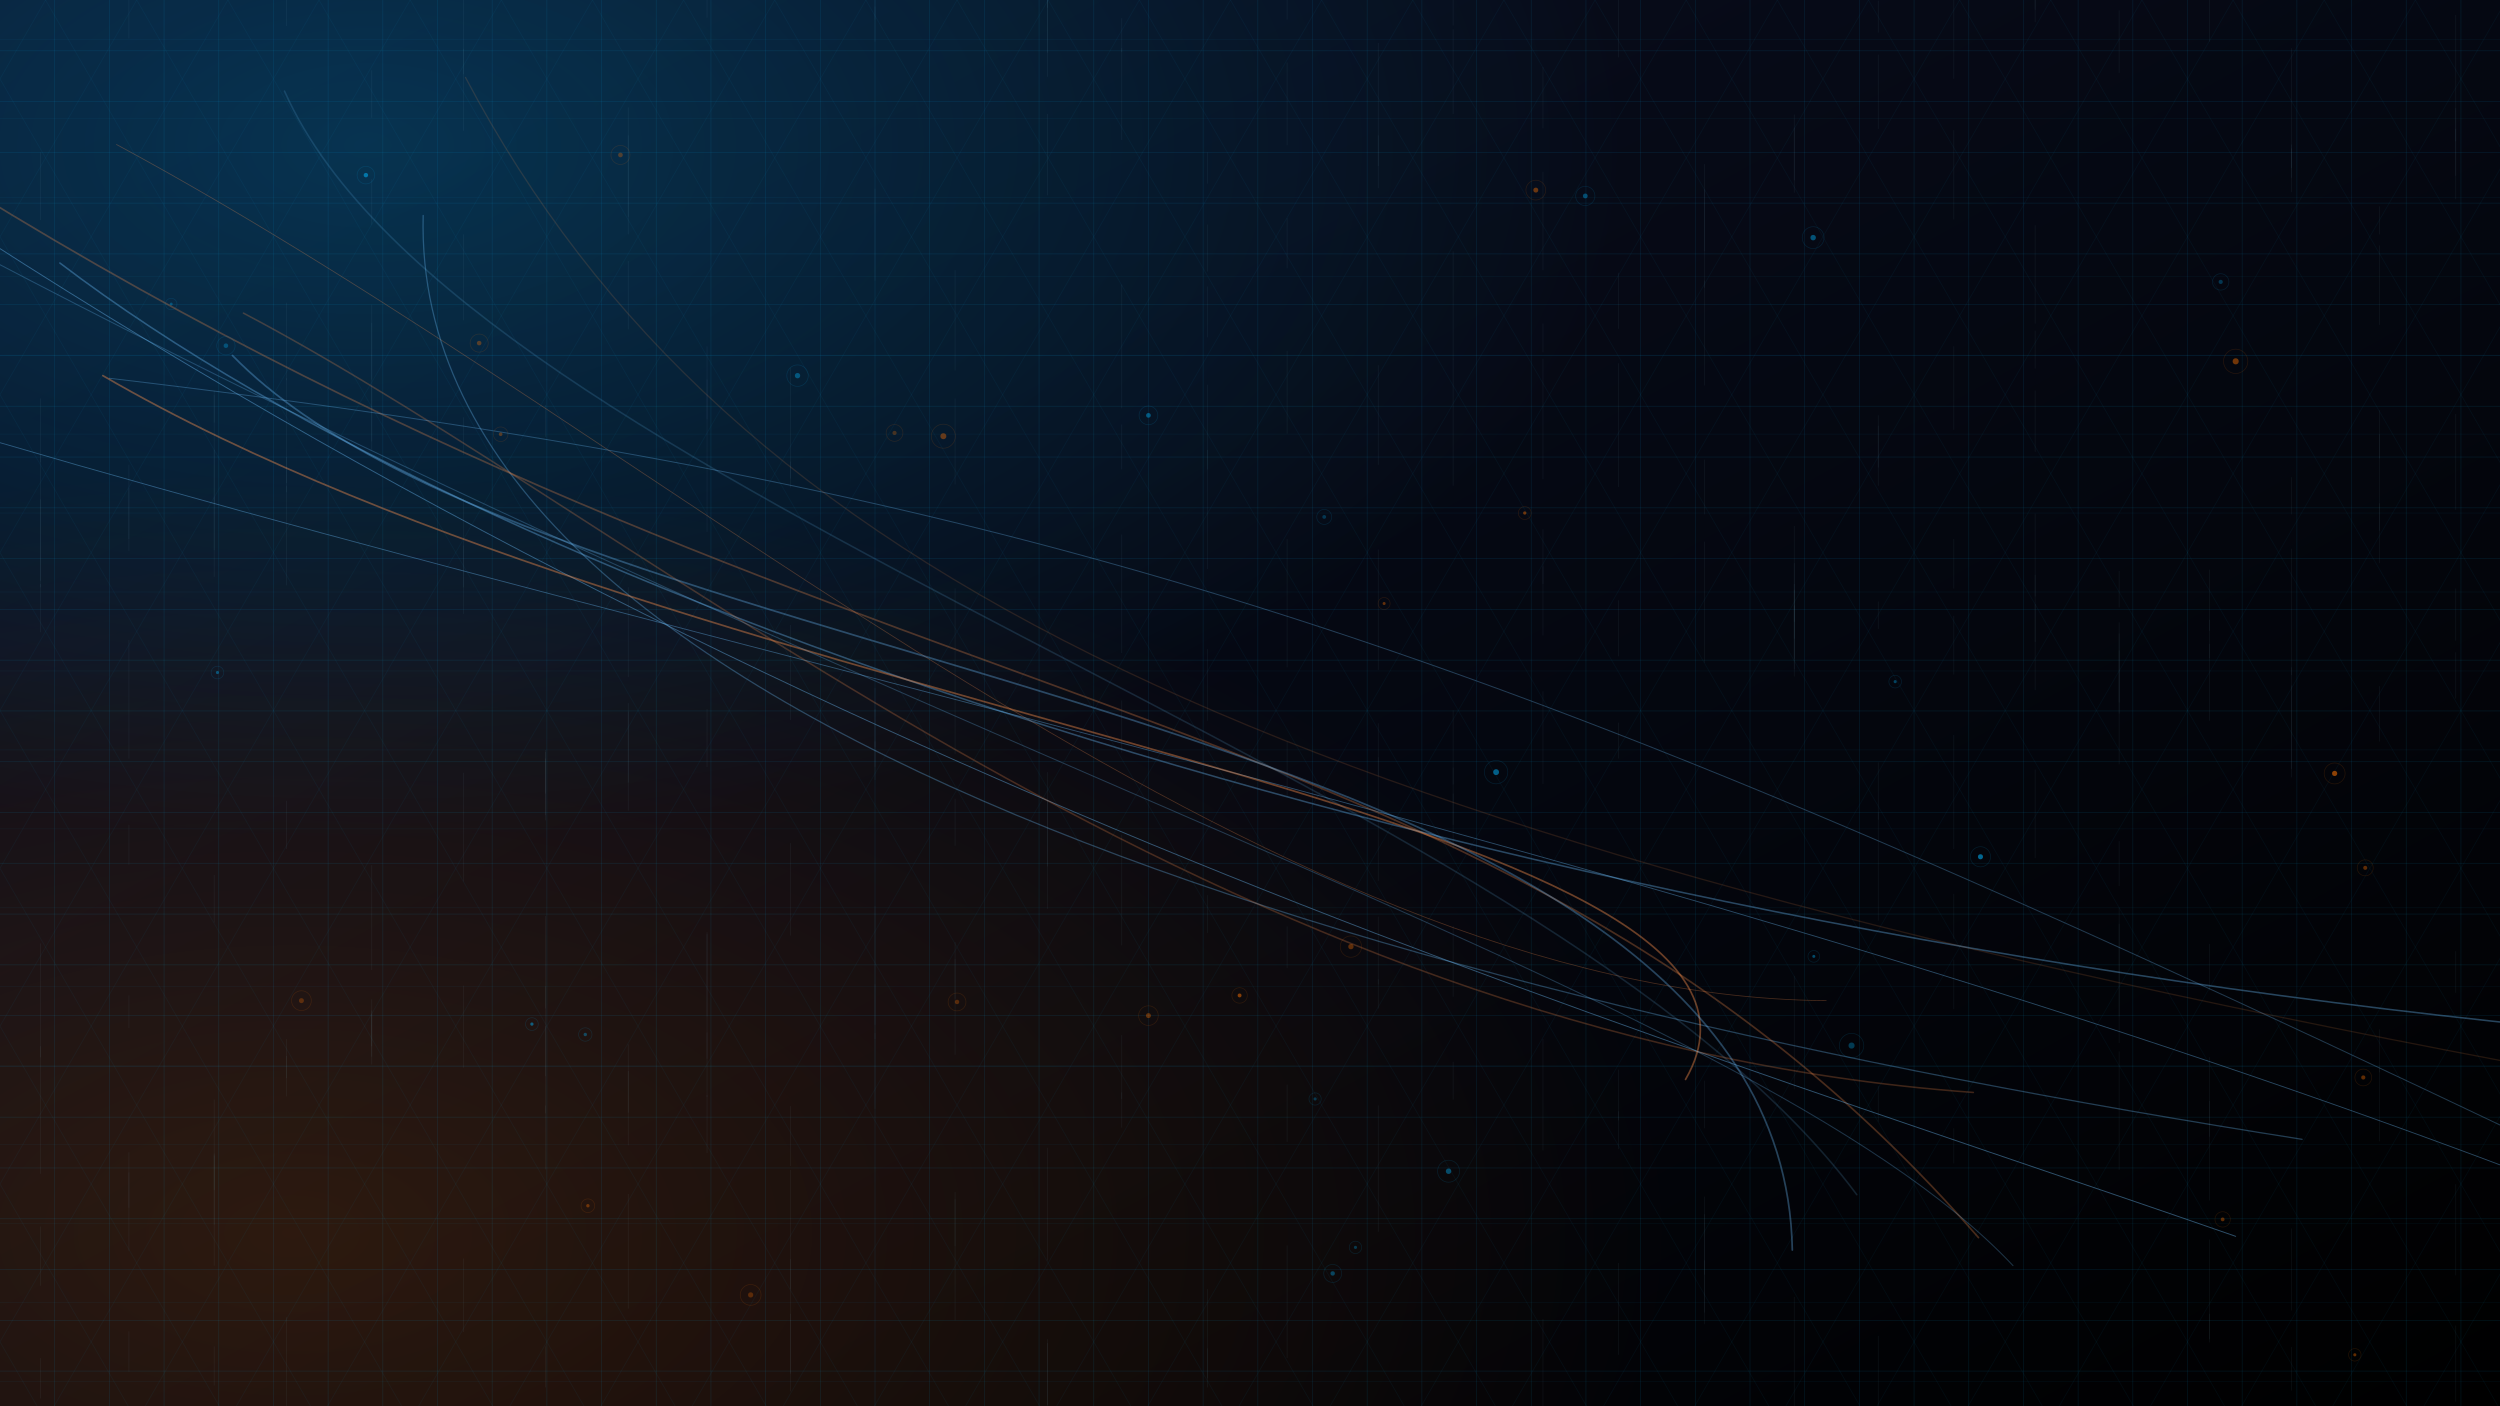 <svg xmlns="http://www.w3.org/2000/svg" width="3840" height="2160" viewBox="0 0 3840 2160">
  <defs>
    <linearGradient id="bg" x1="0" y1="0" x2="1" y2="1">
      <stop offset="0%" stop-color="#0a1024"/>
      <stop offset="100%" stop-color="#000000"/>
    </linearGradient>
    <radialGradient id="topGlow" cx="15%" cy="10%" r="50%">
      <stop offset="0%" stop-color="#00b7ff" stop-opacity="0.22"/>
      <stop offset="100%" stop-color="#00b7ff" stop-opacity="0"/>
    </radialGradient>
    <radialGradient id="botGlow" cx="12%" cy="88%" r="55%">
      <stop offset="0%" stop-color="#ff7300" stop-opacity="0.16"/>
      <stop offset="100%" stop-color="#ff7300" stop-opacity="0"/>
    </radialGradient>
    <filter id="soft" x="-20%" y="-20%" width="140%" height="140%">
      <feGaussianBlur stdDeviation="0.35"/>
    </filter>
  </defs>

  <!-- Background -->
  <rect width="3840" height="2160" fill="url(#bg)"/>
  <rect width="3840" height="2160" fill="url(#topGlow)"/>
  <rect width="3840" height="2160" fill="url(#botGlow)"/>

  <!-- Grid -->
  <g stroke="#00b7ff" stroke-opacity="0.12" filter="url(#soft)">
    <line x1="84" y1="0" x2="84" y2="2160"/><line x1="168" y1="0" x2="168" y2="2160"/><line x1="252" y1="0" x2="252" y2="2160"/><line x1="336" y1="0" x2="336" y2="2160"/><line x1="420" y1="0" x2="420" y2="2160"/><line x1="504" y1="0" x2="504" y2="2160"/><line x1="588" y1="0" x2="588" y2="2160"/><line x1="672" y1="0" x2="672" y2="2160"/><line x1="756" y1="0" x2="756" y2="2160"/><line x1="840" y1="0" x2="840" y2="2160"/><line x1="924" y1="0" x2="924" y2="2160"/><line x1="1008" y1="0" x2="1008" y2="2160"/><line x1="1092" y1="0" x2="1092" y2="2160"/><line x1="1176" y1="0" x2="1176" y2="2160"/><line x1="1260" y1="0" x2="1260" y2="2160"/><line x1="1344" y1="0" x2="1344" y2="2160"/><line x1="1428" y1="0" x2="1428" y2="2160"/><line x1="1512" y1="0" x2="1512" y2="2160"/><line x1="1596" y1="0" x2="1596" y2="2160"/><line x1="1680" y1="0" x2="1680" y2="2160"/><line x1="1764" y1="0" x2="1764" y2="2160"/><line x1="1848" y1="0" x2="1848" y2="2160"/><line x1="1932" y1="0" x2="1932" y2="2160"/><line x1="2016" y1="0" x2="2016" y2="2160"/><line x1="2100" y1="0" x2="2100" y2="2160"/><line x1="2184" y1="0" x2="2184" y2="2160"/><line x1="2268" y1="0" x2="2268" y2="2160"/><line x1="2352" y1="0" x2="2352" y2="2160"/><line x1="2436" y1="0" x2="2436" y2="2160"/><line x1="2520" y1="0" x2="2520" y2="2160"/><line x1="2604" y1="0" x2="2604" y2="2160"/><line x1="2688" y1="0" x2="2688" y2="2160"/><line x1="2772" y1="0" x2="2772" y2="2160"/><line x1="2856" y1="0" x2="2856" y2="2160"/><line x1="2940" y1="0" x2="2940" y2="2160"/><line x1="3024" y1="0" x2="3024" y2="2160"/><line x1="3108" y1="0" x2="3108" y2="2160"/><line x1="3192" y1="0" x2="3192" y2="2160"/><line x1="3276" y1="0" x2="3276" y2="2160"/><line x1="3360" y1="0" x2="3360" y2="2160"/><line x1="3444" y1="0" x2="3444" y2="2160"/><line x1="3528" y1="0" x2="3528" y2="2160"/><line x1="3612" y1="0" x2="3612" y2="2160"/><line x1="3696" y1="0" x2="3696" y2="2160"/><line x1="3780" y1="0" x2="3780" y2="2160"/><line x1="0" y1="78" x2="3840" y2="78"/><line x1="0" y1="156" x2="3840" y2="156"/><line x1="0" y1="234" x2="3840" y2="234"/><line x1="0" y1="312" x2="3840" y2="312"/><line x1="0" y1="390" x2="3840" y2="390"/><line x1="0" y1="468" x2="3840" y2="468"/><line x1="0" y1="546" x2="3840" y2="546"/><line x1="0" y1="624" x2="3840" y2="624"/><line x1="0" y1="702" x2="3840" y2="702"/><line x1="0" y1="780" x2="3840" y2="780"/><line x1="0" y1="858" x2="3840" y2="858"/><line x1="0" y1="936" x2="3840" y2="936"/><line x1="0" y1="1014" x2="3840" y2="1014"/><line x1="0" y1="1092" x2="3840" y2="1092"/><line x1="0" y1="1170" x2="3840" y2="1170"/><line x1="0" y1="1248" x2="3840" y2="1248"/><line x1="0" y1="1326" x2="3840" y2="1326"/><line x1="0" y1="1404" x2="3840" y2="1404"/><line x1="0" y1="1482" x2="3840" y2="1482"/><line x1="0" y1="1560" x2="3840" y2="1560"/><line x1="0" y1="1638" x2="3840" y2="1638"/><line x1="0" y1="1716" x2="3840" y2="1716"/><line x1="0" y1="1794" x2="3840" y2="1794"/><line x1="0" y1="1872" x2="3840" y2="1872"/><line x1="0" y1="1950" x2="3840" y2="1950"/><line x1="0" y1="2028" x2="3840" y2="2028"/><line x1="0" y1="2106" x2="3840" y2="2106"/>
  </g>

  <!-- Tech layers -->
  <g stroke="#00b7ff" stroke-opacity="0.06" fill="none">
<polygon points="70.0,0.0 35.0,60.6 -35.0,60.6 -70.0,0.0 -35.0,-60.6 35.0,-60.6"/>
<polygon points="210.0,0.0 175.0,60.6 105.0,60.6 70.0,0.0 105.0,-60.6 175.0,-60.6"/>
<polygon points="350.0,0.0 315.0,60.6 245.0,60.6 210.0,0.0 245.0,-60.6 315.0,-60.6"/>
<polygon points="490.0,0.0 455.0,60.6 385.0,60.6 350.0,0.0 385.0,-60.6 455.0,-60.6"/>
<polygon points="630.0,0.0 595.0,60.6 525.0,60.6 490.0,0.0 525.0,-60.6 595.0,-60.6"/>
<polygon points="770.0,0.0 735.0,60.6 665.0,60.6 630.0,0.0 665.0,-60.6 735.0,-60.6"/>
<polygon points="910.0,0.0 875.0,60.6 805.0,60.6 770.0,0.0 805.0,-60.6 875.0,-60.6"/>
<polygon points="1050.0,0.0 1015.0,60.6 945.0,60.6 910.0,0.0 945.0,-60.6 1015.0,-60.6"/>
<polygon points="1190.0,0.0 1155.0,60.6 1085.0,60.6 1050.0,0.0 1085.0,-60.6 1155.0,-60.6"/>
<polygon points="1330.0,0.0 1295.0,60.6 1225.0,60.6 1190.0,0.0 1225.0,-60.6 1295.0,-60.6"/>
<polygon points="1470.0,0.0 1435.0,60.6 1365.0,60.6 1330.0,0.0 1365.0,-60.6 1435.0,-60.6"/>
<polygon points="1610.0,0.0 1575.0,60.6 1505.0,60.6 1470.0,0.0 1505.0,-60.6 1575.0,-60.6"/>
<polygon points="1750.0,0.0 1715.0,60.6 1645.0,60.6 1610.0,0.0 1645.0,-60.6 1715.0,-60.6"/>
<polygon points="1890.0,0.0 1855.0,60.6 1785.0,60.6 1750.0,0.0 1785.0,-60.6 1855.0,-60.6"/>
<polygon points="2030.0,0.0 1995.0,60.6 1925.0,60.6 1890.0,0.0 1925.0,-60.6 1995.0,-60.6"/>
<polygon points="2170.0,0.0 2135.0,60.6 2065.0,60.6 2030.0,0.0 2065.0,-60.6 2135.0,-60.6"/>
<polygon points="2310.0,0.0 2275.0,60.6 2205.0,60.6 2170.0,0.0 2205.0,-60.6 2275.0,-60.6"/>
<polygon points="2450.0,0.0 2415.0,60.6 2345.0,60.6 2310.0,0.0 2345.0,-60.6 2415.0,-60.6"/>
<polygon points="2590.0,0.0 2555.0,60.6 2485.0,60.6 2450.0,0.0 2485.0,-60.6 2555.0,-60.6"/>
<polygon points="2730.0,0.0 2695.0,60.6 2625.0,60.6 2590.0,0.0 2625.0,-60.6 2695.0,-60.6"/>
<polygon points="2870.0,0.0 2835.0,60.6 2765.0,60.6 2730.0,0.0 2765.0,-60.6 2835.0,-60.6"/>
<polygon points="3010.0,0.0 2975.0,60.6 2905.0,60.6 2870.0,0.0 2905.0,-60.6 2975.0,-60.6"/>
<polygon points="3150.0,0.0 3115.0,60.6 3045.0,60.6 3010.0,0.0 3045.0,-60.6 3115.0,-60.6"/>
<polygon points="3290.0,0.0 3255.0,60.6 3185.0,60.6 3150.0,0.0 3185.0,-60.6 3255.0,-60.6"/>
<polygon points="3430.0,0.0 3395.0,60.6 3325.0,60.6 3290.0,0.0 3325.0,-60.6 3395.0,-60.6"/>
<polygon points="3570.0,0.0 3535.0,60.6 3465.0,60.6 3430.0,0.0 3465.0,-60.6 3535.0,-60.6"/>
<polygon points="3710.0,0.0 3675.0,60.6 3605.0,60.6 3570.0,0.0 3605.0,-60.6 3675.0,-60.6"/>
<polygon points="3850.0,0.0 3815.0,60.6 3745.0,60.6 3710.0,0.0 3745.0,-60.6 3815.0,-60.6"/>
<polygon points="3990.0,0.0 3955.0,60.6 3885.0,60.6 3850.0,0.0 3885.0,-60.6 3955.0,-60.6"/>
<polygon points="4130.0,0.0 4095.0,60.6 4025.0,60.6 3990.0,0.0 4025.0,-60.6 4095.0,-60.6"/>
<polygon points="140.0,121.2 105.0,181.9 35.0,181.9 0.0,121.2 35.0,60.6 105.0,60.6"/>
<polygon points="280.0,121.2 245.0,181.9 175.0,181.9 140.0,121.2 175.0,60.6 245.0,60.6"/>
<polygon points="420.0,121.2 385.0,181.9 315.0,181.9 280.0,121.2 315.0,60.6 385.0,60.6"/>
<polygon points="560.0,121.2 525.0,181.9 455.0,181.9 420.0,121.2 455.0,60.6 525.0,60.6"/>
<polygon points="700.0,121.2 665.0,181.9 595.0,181.9 560.0,121.2 595.0,60.6 665.0,60.6"/>
<polygon points="840.0,121.2 805.0,181.9 735.0,181.9 700.0,121.2 735.0,60.6 805.0,60.6"/>
<polygon points="980.0,121.2 945.0,181.9 875.0,181.9 840.0,121.2 875.0,60.6 945.0,60.6"/>
<polygon points="1120.0,121.2 1085.0,181.9 1015.0,181.9 980.0,121.2 1015.0,60.6 1085.0,60.6"/>
<polygon points="1260.0,121.2 1225.0,181.9 1155.0,181.9 1120.0,121.2 1155.0,60.6 1225.0,60.6"/>
<polygon points="1400.0,121.2 1365.0,181.9 1295.0,181.9 1260.0,121.2 1295.0,60.6 1365.0,60.6"/>
<polygon points="1540.0,121.2 1505.0,181.9 1435.0,181.9 1400.0,121.2 1435.0,60.6 1505.0,60.6"/>
<polygon points="1680.0,121.2 1645.0,181.9 1575.0,181.9 1540.0,121.2 1575.0,60.6 1645.0,60.6"/>
<polygon points="1820.0,121.2 1785.0,181.9 1715.0,181.9 1680.0,121.2 1715.0,60.6 1785.0,60.6"/>
<polygon points="1960.0,121.2 1925.0,181.9 1855.0,181.9 1820.0,121.2 1855.0,60.6 1925.0,60.6"/>
<polygon points="2100.0,121.2 2065.0,181.9 1995.0,181.9 1960.0,121.2 1995.0,60.6 2065.0,60.6"/>
<polygon points="2240.0,121.2 2205.0,181.9 2135.0,181.9 2100.0,121.2 2135.0,60.6 2205.0,60.6"/>
<polygon points="2380.0,121.2 2345.0,181.9 2275.0,181.9 2240.0,121.2 2275.0,60.6 2345.0,60.6"/>
<polygon points="2520.0,121.2 2485.0,181.9 2415.0,181.9 2380.0,121.2 2415.0,60.6 2485.0,60.6"/>
<polygon points="2660.0,121.2 2625.0,181.9 2555.0,181.9 2520.0,121.2 2555.0,60.6 2625.0,60.6"/>
<polygon points="2800.0,121.2 2765.0,181.9 2695.0,181.9 2660.0,121.2 2695.0,60.6 2765.0,60.6"/>
<polygon points="2940.0,121.2 2905.0,181.9 2835.0,181.9 2800.0,121.2 2835.0,60.6 2905.0,60.6"/>
<polygon points="3080.0,121.2 3045.0,181.9 2975.0,181.9 2940.0,121.2 2975.0,60.6 3045.0,60.6"/>
<polygon points="3220.0,121.2 3185.0,181.9 3115.0,181.9 3080.0,121.2 3115.0,60.6 3185.0,60.6"/>
<polygon points="3360.0,121.2 3325.0,181.9 3255.0,181.9 3220.0,121.2 3255.0,60.6 3325.0,60.6"/>
<polygon points="3500.0,121.2 3465.0,181.9 3395.0,181.9 3360.0,121.2 3395.0,60.6 3465.0,60.6"/>
<polygon points="3640.0,121.2 3605.0,181.9 3535.0,181.9 3500.0,121.2 3535.0,60.6 3605.0,60.6"/>
<polygon points="3780.0,121.2 3745.0,181.9 3675.0,181.9 3640.0,121.2 3675.0,60.6 3745.0,60.6"/>
<polygon points="3920.0,121.2 3885.0,181.9 3815.0,181.9 3780.0,121.2 3815.0,60.6 3885.0,60.6"/>
<polygon points="4060.0,121.2 4025.0,181.9 3955.0,181.9 3920.0,121.2 3955.0,60.6 4025.0,60.6"/>
<polygon points="4200.0,121.2 4165.0,181.9 4095.0,181.9 4060.0,121.2 4095.0,60.6 4165.0,60.6"/>
<polygon points="70.0,242.5 35.0,303.1 -35.0,303.1 -70.0,242.5 -35.0,181.9 35.0,181.9"/>
<polygon points="210.0,242.5 175.0,303.1 105.0,303.1 70.0,242.5 105.0,181.9 175.0,181.9"/>
<polygon points="350.0,242.5 315.0,303.1 245.0,303.1 210.0,242.5 245.0,181.9 315.0,181.9"/>
<polygon points="490.0,242.5 455.0,303.1 385.0,303.1 350.0,242.5 385.0,181.9 455.0,181.9"/>
<polygon points="630.0,242.5 595.0,303.1 525.0,303.1 490.0,242.5 525.0,181.9 595.0,181.9"/>
<polygon points="770.0,242.5 735.0,303.1 665.0,303.1 630.0,242.5 665.0,181.9 735.0,181.9"/>
<polygon points="910.0,242.5 875.0,303.1 805.0,303.1 770.0,242.5 805.0,181.9 875.0,181.9"/>
<polygon points="1050.0,242.5 1015.0,303.1 945.0,303.1 910.0,242.5 945.0,181.9 1015.0,181.9"/>
<polygon points="1190.0,242.5 1155.0,303.1 1085.0,303.1 1050.0,242.5 1085.0,181.9 1155.0,181.9"/>
<polygon points="1330.0,242.5 1295.0,303.1 1225.0,303.1 1190.0,242.5 1225.0,181.9 1295.0,181.9"/>
<polygon points="1470.0,242.5 1435.0,303.1 1365.0,303.1 1330.0,242.5 1365.0,181.9 1435.0,181.9"/>
<polygon points="1610.0,242.5 1575.0,303.1 1505.0,303.1 1470.0,242.5 1505.0,181.9 1575.0,181.9"/>
<polygon points="1750.0,242.5 1715.0,303.1 1645.0,303.1 1610.0,242.5 1645.0,181.9 1715.0,181.9"/>
<polygon points="1890.0,242.5 1855.0,303.1 1785.0,303.1 1750.0,242.5 1785.0,181.9 1855.0,181.9"/>
<polygon points="2030.0,242.5 1995.0,303.1 1925.0,303.1 1890.0,242.5 1925.0,181.9 1995.0,181.9"/>
<polygon points="2170.0,242.5 2135.0,303.1 2065.0,303.1 2030.0,242.5 2065.0,181.9 2135.0,181.9"/>
<polygon points="2310.0,242.5 2275.0,303.1 2205.0,303.1 2170.0,242.5 2205.0,181.9 2275.0,181.9"/>
<polygon points="2450.0,242.5 2415.0,303.1 2345.0,303.1 2310.0,242.5 2345.0,181.9 2415.0,181.9"/>
<polygon points="2590.0,242.5 2555.0,303.1 2485.0,303.1 2450.0,242.5 2485.0,181.9 2555.0,181.9"/>
<polygon points="2730.0,242.5 2695.0,303.1 2625.0,303.1 2590.0,242.5 2625.0,181.9 2695.0,181.9"/>
<polygon points="2870.0,242.5 2835.0,303.1 2765.0,303.1 2730.0,242.5 2765.0,181.9 2835.0,181.9"/>
<polygon points="3010.0,242.5 2975.0,303.1 2905.0,303.1 2870.0,242.5 2905.0,181.9 2975.0,181.9"/>
<polygon points="3150.0,242.5 3115.0,303.1 3045.0,303.1 3010.0,242.5 3045.0,181.9 3115.0,181.9"/>
<polygon points="3290.0,242.5 3255.0,303.1 3185.0,303.1 3150.0,242.5 3185.0,181.9 3255.0,181.9"/>
<polygon points="3430.0,242.5 3395.0,303.1 3325.0,303.1 3290.0,242.5 3325.0,181.9 3395.0,181.9"/>
<polygon points="3570.0,242.5 3535.0,303.1 3465.0,303.1 3430.0,242.5 3465.0,181.9 3535.0,181.9"/>
<polygon points="3710.0,242.5 3675.0,303.1 3605.0,303.1 3570.0,242.5 3605.0,181.9 3675.0,181.9"/>
<polygon points="3850.0,242.5 3815.0,303.1 3745.0,303.1 3710.0,242.5 3745.0,181.9 3815.0,181.9"/>
<polygon points="3990.0,242.5 3955.0,303.1 3885.0,303.1 3850.0,242.5 3885.0,181.9 3955.0,181.9"/>
<polygon points="4130.0,242.5 4095.0,303.1 4025.0,303.1 3990.0,242.5 4025.0,181.9 4095.0,181.9"/>
<polygon points="140.0,363.7 105.0,424.4 35.0,424.4 0.0,363.7 35.0,303.1 105.0,303.1"/>
<polygon points="280.0,363.7 245.0,424.4 175.0,424.4 140.0,363.7 175.0,303.1 245.0,303.1"/>
<polygon points="420.0,363.7 385.0,424.4 315.0,424.4 280.0,363.7 315.0,303.1 385.0,303.1"/>
<polygon points="560.0,363.7 525.0,424.4 455.0,424.4 420.0,363.7 455.0,303.1 525.0,303.1"/>
<polygon points="700.0,363.7 665.0,424.4 595.0,424.4 560.0,363.7 595.0,303.1 665.0,303.1"/>
<polygon points="840.0,363.7 805.0,424.4 735.0,424.4 700.0,363.7 735.0,303.1 805.0,303.1"/>
<polygon points="980.0,363.7 945.0,424.4 875.0,424.4 840.0,363.7 875.0,303.1 945.0,303.1"/>
<polygon points="1120.0,363.7 1085.0,424.4 1015.0,424.4 980.0,363.7 1015.0,303.1 1085.0,303.1"/>
<polygon points="1260.0,363.7 1225.0,424.4 1155.0,424.4 1120.0,363.7 1155.0,303.1 1225.0,303.1"/>
<polygon points="1400.0,363.7 1365.0,424.4 1295.0,424.4 1260.0,363.7 1295.0,303.1 1365.0,303.1"/>
<polygon points="1540.0,363.7 1505.0,424.4 1435.0,424.4 1400.0,363.7 1435.0,303.1 1505.0,303.1"/>
<polygon points="1680.0,363.7 1645.0,424.4 1575.0,424.4 1540.0,363.7 1575.0,303.1 1645.0,303.1"/>
<polygon points="1820.0,363.7 1785.0,424.4 1715.0,424.4 1680.0,363.7 1715.0,303.1 1785.0,303.1"/>
<polygon points="1960.0,363.7 1925.0,424.4 1855.0,424.4 1820.0,363.7 1855.0,303.1 1925.0,303.1"/>
<polygon points="2100.0,363.7 2065.0,424.4 1995.0,424.4 1960.0,363.7 1995.0,303.1 2065.0,303.1"/>
<polygon points="2240.0,363.7 2205.0,424.4 2135.0,424.4 2100.0,363.7 2135.0,303.1 2205.0,303.1"/>
<polygon points="2380.0,363.7 2345.0,424.4 2275.0,424.4 2240.0,363.7 2275.0,303.1 2345.0,303.1"/>
<polygon points="2520.0,363.7 2485.0,424.4 2415.0,424.4 2380.0,363.7 2415.0,303.1 2485.0,303.1"/>
<polygon points="2660.0,363.7 2625.0,424.4 2555.0,424.4 2520.0,363.7 2555.0,303.1 2625.0,303.1"/>
<polygon points="2800.0,363.7 2765.0,424.4 2695.0,424.4 2660.0,363.7 2695.0,303.1 2765.0,303.1"/>
<polygon points="2940.0,363.7 2905.0,424.4 2835.0,424.4 2800.0,363.7 2835.0,303.1 2905.0,303.1"/>
<polygon points="3080.0,363.7 3045.0,424.4 2975.0,424.4 2940.0,363.7 2975.0,303.1 3045.0,303.1"/>
<polygon points="3220.0,363.7 3185.0,424.4 3115.0,424.4 3080.0,363.7 3115.0,303.1 3185.0,303.1"/>
<polygon points="3360.0,363.7 3325.0,424.4 3255.0,424.4 3220.0,363.7 3255.0,303.1 3325.0,303.1"/>
<polygon points="3500.0,363.7 3465.0,424.4 3395.0,424.4 3360.0,363.7 3395.0,303.1 3465.0,303.1"/>
<polygon points="3640.0,363.7 3605.0,424.4 3535.0,424.4 3500.0,363.7 3535.0,303.1 3605.0,303.1"/>
<polygon points="3780.0,363.7 3745.0,424.4 3675.0,424.4 3640.0,363.7 3675.0,303.1 3745.0,303.1"/>
<polygon points="3920.0,363.7 3885.0,424.4 3815.0,424.4 3780.0,363.7 3815.0,303.1 3885.0,303.1"/>
<polygon points="4060.0,363.7 4025.0,424.4 3955.0,424.4 3920.0,363.7 3955.0,303.1 4025.0,303.1"/>
<polygon points="4200.0,363.7 4165.0,424.4 4095.0,424.4 4060.0,363.7 4095.0,303.1 4165.0,303.1"/>
<polygon points="70.0,485.0 35.0,545.6 -35.0,545.6 -70.0,485.0 -35.0,424.4 35.0,424.4"/>
<polygon points="210.0,485.0 175.0,545.6 105.0,545.6 70.0,485.0 105.0,424.4 175.0,424.4"/>
<polygon points="350.0,485.0 315.0,545.6 245.0,545.6 210.0,485.0 245.0,424.4 315.0,424.4"/>
<polygon points="490.0,485.0 455.0,545.6 385.0,545.6 350.0,485.0 385.0,424.4 455.0,424.4"/>
<polygon points="630.0,485.0 595.0,545.6 525.0,545.6 490.0,485.0 525.0,424.4 595.0,424.4"/>
<polygon points="770.0,485.0 735.0,545.6 665.0,545.6 630.0,485.0 665.0,424.4 735.0,424.4"/>
<polygon points="910.0,485.0 875.0,545.6 805.0,545.6 770.0,485.0 805.0,424.4 875.0,424.4"/>
<polygon points="1050.0,485.0 1015.0,545.6 945.0,545.6 910.0,485.0 945.0,424.4 1015.0,424.4"/>
<polygon points="1190.0,485.0 1155.0,545.6 1085.0,545.6 1050.0,485.0 1085.0,424.4 1155.0,424.4"/>
<polygon points="1330.0,485.0 1295.0,545.6 1225.0,545.6 1190.0,485.0 1225.0,424.4 1295.0,424.4"/>
<polygon points="1470.0,485.0 1435.0,545.6 1365.0,545.6 1330.0,485.0 1365.0,424.4 1435.0,424.4"/>
<polygon points="1610.0,485.0 1575.0,545.6 1505.0,545.6 1470.0,485.0 1505.0,424.4 1575.0,424.4"/>
<polygon points="1750.0,485.0 1715.0,545.6 1645.0,545.6 1610.0,485.0 1645.0,424.4 1715.0,424.4"/>
<polygon points="1890.0,485.0 1855.0,545.6 1785.0,545.6 1750.0,485.0 1785.0,424.4 1855.0,424.4"/>
<polygon points="2030.0,485.0 1995.0,545.6 1925.0,545.6 1890.0,485.0 1925.0,424.4 1995.0,424.4"/>
<polygon points="2170.0,485.0 2135.0,545.6 2065.0,545.6 2030.0,485.0 2065.0,424.4 2135.0,424.4"/>
<polygon points="2310.0,485.0 2275.0,545.6 2205.0,545.6 2170.0,485.0 2205.0,424.4 2275.0,424.4"/>
<polygon points="2450.0,485.0 2415.0,545.6 2345.0,545.6 2310.0,485.0 2345.0,424.4 2415.0,424.4"/>
<polygon points="2590.0,485.0 2555.0,545.6 2485.0,545.6 2450.0,485.0 2485.0,424.4 2555.0,424.4"/>
<polygon points="2730.0,485.0 2695.0,545.6 2625.0,545.6 2590.0,485.0 2625.0,424.4 2695.0,424.4"/>
<polygon points="2870.0,485.0 2835.0,545.6 2765.0,545.6 2730.0,485.0 2765.0,424.4 2835.0,424.4"/>
<polygon points="3010.0,485.0 2975.0,545.6 2905.0,545.6 2870.0,485.0 2905.0,424.4 2975.0,424.4"/>
<polygon points="3150.0,485.0 3115.0,545.6 3045.0,545.6 3010.0,485.0 3045.0,424.4 3115.0,424.4"/>
<polygon points="3290.0,485.0 3255.0,545.6 3185.0,545.6 3150.0,485.0 3185.0,424.4 3255.0,424.4"/>
<polygon points="3430.0,485.0 3395.0,545.6 3325.0,545.6 3290.0,485.0 3325.0,424.4 3395.0,424.4"/>
<polygon points="3570.0,485.0 3535.0,545.6 3465.0,545.6 3430.0,485.0 3465.0,424.4 3535.0,424.4"/>
<polygon points="3710.0,485.0 3675.0,545.6 3605.0,545.6 3570.0,485.0 3605.0,424.4 3675.0,424.4"/>
<polygon points="3850.0,485.0 3815.0,545.6 3745.0,545.6 3710.0,485.0 3745.0,424.4 3815.0,424.4"/>
<polygon points="3990.0,485.0 3955.0,545.6 3885.0,545.6 3850.0,485.0 3885.0,424.4 3955.0,424.4"/>
<polygon points="4130.0,485.0 4095.0,545.6 4025.0,545.6 3990.0,485.0 4025.0,424.4 4095.0,424.4"/>
<polygon points="140.0,606.2 105.0,666.8 35.0,666.8 0.0,606.2 35.0,545.6 105.0,545.6"/>
<polygon points="280.0,606.2 245.0,666.8 175.0,666.8 140.0,606.2 175.0,545.6 245.0,545.6"/>
<polygon points="420.0,606.2 385.0,666.8 315.0,666.8 280.0,606.2 315.0,545.6 385.0,545.6"/>
<polygon points="560.0,606.2 525.0,666.8 455.0,666.8 420.0,606.2 455.0,545.6 525.0,545.6"/>
<polygon points="700.0,606.2 665.0,666.8 595.0,666.8 560.0,606.2 595.0,545.6 665.0,545.6"/>
<polygon points="840.0,606.2 805.0,666.8 735.0,666.8 700.0,606.2 735.0,545.6 805.0,545.6"/>
<polygon points="980.0,606.2 945.0,666.8 875.0,666.8 840.0,606.2 875.0,545.6 945.0,545.6"/>
<polygon points="1120.0,606.2 1085.0,666.8 1015.0,666.8 980.0,606.2 1015.0,545.6 1085.0,545.6"/>
<polygon points="1260.0,606.2 1225.0,666.8 1155.0,666.8 1120.0,606.2 1155.0,545.6 1225.0,545.6"/>
<polygon points="1400.0,606.2 1365.0,666.8 1295.0,666.8 1260.0,606.2 1295.0,545.6 1365.0,545.6"/>
<polygon points="1540.0,606.2 1505.0,666.8 1435.0,666.8 1400.0,606.2 1435.0,545.6 1505.0,545.6"/>
<polygon points="1680.0,606.2 1645.0,666.8 1575.0,666.8 1540.0,606.2 1575.0,545.6 1645.0,545.6"/>
<polygon points="1820.0,606.2 1785.0,666.8 1715.0,666.8 1680.0,606.2 1715.0,545.6 1785.0,545.6"/>
<polygon points="1960.0,606.2 1925.0,666.8 1855.0,666.8 1820.0,606.2 1855.0,545.6 1925.0,545.6"/>
<polygon points="2100.0,606.2 2065.0,666.8 1995.0,666.8 1960.0,606.2 1995.0,545.6 2065.0,545.6"/>
<polygon points="2240.0,606.2 2205.0,666.8 2135.0,666.8 2100.0,606.2 2135.0,545.6 2205.0,545.6"/>
<polygon points="2380.0,606.2 2345.0,666.8 2275.0,666.8 2240.0,606.2 2275.0,545.6 2345.0,545.6"/>
<polygon points="2520.0,606.2 2485.0,666.8 2415.0,666.8 2380.0,606.2 2415.0,545.6 2485.0,545.6"/>
<polygon points="2660.0,606.2 2625.0,666.8 2555.0,666.8 2520.0,606.2 2555.0,545.6 2625.0,545.6"/>
<polygon points="2800.0,606.2 2765.0,666.8 2695.0,666.8 2660.0,606.2 2695.0,545.6 2765.0,545.6"/>
<polygon points="2940.0,606.2 2905.0,666.8 2835.0,666.8 2800.0,606.2 2835.0,545.6 2905.0,545.6"/>
<polygon points="3080.0,606.2 3045.0,666.8 2975.0,666.8 2940.0,606.2 2975.0,545.6 3045.0,545.6"/>
<polygon points="3220.0,606.2 3185.0,666.8 3115.0,666.8 3080.0,606.2 3115.0,545.6 3185.0,545.6"/>
<polygon points="3360.0,606.2 3325.0,666.8 3255.0,666.8 3220.0,606.2 3255.0,545.6 3325.0,545.6"/>
<polygon points="3500.0,606.2 3465.0,666.8 3395.0,666.8 3360.0,606.2 3395.0,545.6 3465.0,545.6"/>
<polygon points="3640.0,606.2 3605.0,666.8 3535.0,666.8 3500.0,606.2 3535.0,545.6 3605.0,545.6"/>
<polygon points="3780.0,606.2 3745.0,666.8 3675.0,666.8 3640.0,606.2 3675.0,545.6 3745.0,545.6"/>
<polygon points="3920.0,606.2 3885.0,666.8 3815.0,666.8 3780.0,606.2 3815.0,545.6 3885.0,545.6"/>
<polygon points="4060.0,606.2 4025.0,666.8 3955.0,666.8 3920.0,606.2 3955.0,545.6 4025.0,545.6"/>
<polygon points="4200.0,606.2 4165.0,666.8 4095.0,666.8 4060.0,606.2 4095.0,545.6 4165.0,545.6"/>
<polygon points="70.0,727.5 35.0,788.1 -35.0,788.1 -70.0,727.5 -35.0,666.8 35.0,666.8"/>
<polygon points="210.0,727.5 175.0,788.1 105.0,788.1 70.0,727.5 105.0,666.8 175.0,666.8"/>
<polygon points="350.0,727.5 315.0,788.1 245.0,788.1 210.0,727.5 245.0,666.8 315.0,666.8"/>
<polygon points="490.0,727.5 455.0,788.1 385.0,788.1 350.0,727.5 385.0,666.8 455.0,666.8"/>
<polygon points="630.0,727.5 595.0,788.1 525.0,788.1 490.0,727.5 525.0,666.8 595.0,666.8"/>
<polygon points="770.0,727.5 735.0,788.1 665.0,788.1 630.0,727.5 665.0,666.8 735.0,666.8"/>
<polygon points="910.0,727.5 875.0,788.1 805.0,788.1 770.0,727.5 805.0,666.8 875.0,666.8"/>
<polygon points="1050.0,727.5 1015.0,788.1 945.0,788.1 910.0,727.5 945.0,666.8 1015.0,666.8"/>
<polygon points="1190.0,727.5 1155.0,788.1 1085.0,788.1 1050.0,727.5 1085.0,666.8 1155.0,666.8"/>
<polygon points="1330.0,727.5 1295.0,788.1 1225.0,788.1 1190.0,727.5 1225.0,666.8 1295.0,666.8"/>
<polygon points="1470.0,727.5 1435.0,788.1 1365.0,788.1 1330.0,727.5 1365.0,666.8 1435.0,666.8"/>
<polygon points="1610.0,727.5 1575.0,788.1 1505.0,788.1 1470.0,727.5 1505.0,666.8 1575.0,666.8"/>
<polygon points="1750.0,727.5 1715.0,788.1 1645.0,788.1 1610.0,727.5 1645.0,666.8 1715.0,666.8"/>
<polygon points="1890.0,727.5 1855.0,788.1 1785.0,788.1 1750.0,727.5 1785.0,666.8 1855.0,666.8"/>
<polygon points="2030.0,727.5 1995.0,788.1 1925.0,788.1 1890.0,727.5 1925.0,666.8 1995.0,666.8"/>
<polygon points="2170.0,727.5 2135.0,788.1 2065.0,788.1 2030.0,727.5 2065.0,666.8 2135.0,666.8"/>
<polygon points="2310.0,727.5 2275.0,788.1 2205.0,788.1 2170.0,727.5 2205.0,666.8 2275.0,666.8"/>
<polygon points="2450.0,727.5 2415.0,788.1 2345.0,788.1 2310.0,727.5 2345.0,666.8 2415.0,666.8"/>
<polygon points="2590.0,727.5 2555.0,788.1 2485.0,788.1 2450.0,727.5 2485.0,666.8 2555.0,666.8"/>
<polygon points="2730.0,727.5 2695.0,788.1 2625.0,788.1 2590.0,727.5 2625.0,666.8 2695.0,666.8"/>
<polygon points="2870.0,727.5 2835.0,788.1 2765.0,788.1 2730.0,727.5 2765.0,666.8 2835.0,666.8"/>
<polygon points="3010.0,727.5 2975.0,788.1 2905.0,788.1 2870.0,727.5 2905.0,666.8 2975.0,666.8"/>
<polygon points="3150.0,727.5 3115.0,788.1 3045.0,788.1 3010.0,727.5 3045.0,666.8 3115.0,666.8"/>
<polygon points="3290.0,727.5 3255.0,788.1 3185.0,788.1 3150.0,727.5 3185.0,666.8 3255.0,666.8"/>
<polygon points="3430.0,727.5 3395.0,788.1 3325.0,788.1 3290.0,727.5 3325.0,666.8 3395.0,666.8"/>
<polygon points="3570.0,727.5 3535.0,788.1 3465.0,788.1 3430.0,727.5 3465.0,666.8 3535.0,666.8"/>
<polygon points="3710.0,727.5 3675.0,788.1 3605.0,788.1 3570.0,727.5 3605.0,666.8 3675.0,666.8"/>
<polygon points="3850.0,727.5 3815.0,788.1 3745.0,788.1 3710.0,727.5 3745.0,666.8 3815.0,666.8"/>
<polygon points="3990.0,727.5 3955.0,788.1 3885.0,788.1 3850.0,727.5 3885.0,666.8 3955.0,666.8"/>
<polygon points="4130.0,727.5 4095.0,788.1 4025.0,788.1 3990.0,727.5 4025.0,666.8 4095.0,666.8"/>
<polygon points="140.0,848.7 105.0,909.3 35.0,909.3 0.0,848.7 35.0,788.1 105.0,788.1"/>
<polygon points="280.0,848.7 245.0,909.3 175.0,909.3 140.0,848.7 175.0,788.1 245.0,788.1"/>
<polygon points="420.0,848.7 385.0,909.3 315.0,909.3 280.0,848.7 315.0,788.1 385.0,788.1"/>
<polygon points="560.0,848.7 525.0,909.3 455.0,909.3 420.0,848.7 455.0,788.1 525.0,788.1"/>
<polygon points="700.0,848.7 665.0,909.3 595.0,909.3 560.0,848.7 595.0,788.1 665.0,788.1"/>
<polygon points="840.0,848.7 805.0,909.3 735.0,909.3 700.0,848.7 735.0,788.1 805.0,788.1"/>
<polygon points="980.0,848.7 945.0,909.3 875.0,909.3 840.0,848.7 875.0,788.1 945.0,788.1"/>
<polygon points="1120.0,848.7 1085.0,909.3 1015.0,909.3 980.0,848.7 1015.0,788.1 1085.0,788.1"/>
<polygon points="1260.0,848.7 1225.0,909.3 1155.0,909.3 1120.0,848.7 1155.0,788.1 1225.0,788.1"/>
<polygon points="1400.0,848.7 1365.0,909.3 1295.0,909.3 1260.0,848.7 1295.0,788.1 1365.0,788.1"/>
<polygon points="1540.0,848.7 1505.0,909.3 1435.0,909.3 1400.0,848.7 1435.0,788.1 1505.0,788.1"/>
<polygon points="1680.0,848.7 1645.0,909.3 1575.0,909.3 1540.0,848.7 1575.0,788.1 1645.0,788.1"/>
<polygon points="1820.0,848.7 1785.0,909.3 1715.0,909.3 1680.0,848.7 1715.0,788.1 1785.0,788.1"/>
<polygon points="1960.0,848.7 1925.0,909.3 1855.0,909.3 1820.0,848.7 1855.0,788.1 1925.0,788.1"/>
<polygon points="2100.0,848.7 2065.0,909.3 1995.0,909.3 1960.0,848.7 1995.0,788.1 2065.0,788.1"/>
<polygon points="2240.0,848.7 2205.0,909.3 2135.0,909.3 2100.0,848.7 2135.0,788.1 2205.0,788.1"/>
<polygon points="2380.0,848.7 2345.0,909.3 2275.0,909.3 2240.0,848.7 2275.0,788.1 2345.0,788.1"/>
<polygon points="2520.0,848.7 2485.0,909.3 2415.0,909.3 2380.0,848.7 2415.0,788.1 2485.0,788.1"/>
<polygon points="2660.0,848.7 2625.0,909.3 2555.0,909.3 2520.0,848.7 2555.0,788.1 2625.0,788.1"/>
<polygon points="2800.0,848.7 2765.0,909.3 2695.0,909.3 2660.0,848.7 2695.0,788.1 2765.0,788.1"/>
<polygon points="2940.0,848.7 2905.0,909.3 2835.0,909.3 2800.0,848.7 2835.0,788.1 2905.0,788.1"/>
<polygon points="3080.0,848.7 3045.0,909.3 2975.0,909.3 2940.0,848.7 2975.0,788.1 3045.0,788.1"/>
<polygon points="3220.0,848.7 3185.0,909.3 3115.0,909.3 3080.0,848.7 3115.0,788.1 3185.0,788.1"/>
<polygon points="3360.0,848.7 3325.0,909.3 3255.0,909.3 3220.0,848.7 3255.0,788.1 3325.0,788.1"/>
<polygon points="3500.0,848.7 3465.0,909.3 3395.0,909.3 3360.0,848.7 3395.0,788.1 3465.0,788.1"/>
<polygon points="3640.0,848.7 3605.0,909.3 3535.0,909.3 3500.0,848.7 3535.0,788.1 3605.0,788.1"/>
<polygon points="3780.0,848.7 3745.0,909.3 3675.0,909.3 3640.0,848.7 3675.0,788.1 3745.0,788.1"/>
<polygon points="3920.0,848.7 3885.0,909.3 3815.0,909.3 3780.0,848.7 3815.0,788.1 3885.0,788.1"/>
<polygon points="4060.0,848.7 4025.0,909.3 3955.0,909.3 3920.0,848.7 3955.0,788.1 4025.0,788.1"/>
<polygon points="4200.0,848.7 4165.0,909.3 4095.0,909.3 4060.0,848.7 4095.0,788.1 4165.0,788.1"/>
<polygon points="70.0,969.9 35.0,1030.6 -35.0,1030.6 -70.0,969.9 -35.0,909.3 35.0,909.3"/>
<polygon points="210.0,969.9 175.0,1030.6 105.0,1030.6 70.0,969.9 105.0,909.3 175.0,909.3"/>
<polygon points="350.0,969.9 315.0,1030.6 245.0,1030.6 210.0,969.9 245.0,909.3 315.0,909.3"/>
<polygon points="490.0,969.9 455.0,1030.6 385.0,1030.6 350.0,969.9 385.0,909.3 455.0,909.3"/>
<polygon points="630.0,969.9 595.0,1030.6 525.0,1030.6 490.0,969.9 525.0,909.3 595.0,909.3"/>
<polygon points="770.0,969.9 735.0,1030.6 665.0,1030.6 630.0,969.9 665.0,909.3 735.0,909.3"/>
<polygon points="910.0,969.9 875.0,1030.6 805.0,1030.6 770.0,969.9 805.0,909.3 875.0,909.3"/>
<polygon points="1050.0,969.9 1015.0,1030.6 945.0,1030.6 910.0,969.9 945.0,909.3 1015.0,909.3"/>
<polygon points="1190.0,969.9 1155.0,1030.6 1085.0,1030.6 1050.0,969.9 1085.0,909.3 1155.0,909.3"/>
<polygon points="1330.0,969.9 1295.0,1030.6 1225.0,1030.6 1190.0,969.9 1225.0,909.3 1295.0,909.3"/>
<polygon points="1470.0,969.9 1435.0,1030.6 1365.0,1030.6 1330.0,969.9 1365.0,909.3 1435.0,909.3"/>
<polygon points="1610.0,969.9 1575.0,1030.6 1505.0,1030.6 1470.0,969.9 1505.0,909.3 1575.0,909.3"/>
<polygon points="1750.0,969.9 1715.0,1030.6 1645.0,1030.6 1610.0,969.9 1645.0,909.3 1715.0,909.3"/>
<polygon points="1890.0,969.9 1855.0,1030.6 1785.0,1030.6 1750.0,969.9 1785.0,909.3 1855.0,909.3"/>
<polygon points="2030.0,969.9 1995.0,1030.6 1925.0,1030.6 1890.0,969.9 1925.0,909.3 1995.0,909.3"/>
<polygon points="2170.0,969.9 2135.0,1030.6 2065.0,1030.6 2030.0,969.9 2065.0,909.3 2135.0,909.3"/>
<polygon points="2310.0,969.9 2275.0,1030.6 2205.0,1030.6 2170.0,969.9 2205.0,909.3 2275.0,909.3"/>
<polygon points="2450.0,969.9 2415.0,1030.6 2345.0,1030.6 2310.0,969.9 2345.0,909.3 2415.0,909.3"/>
<polygon points="2590.0,969.9 2555.0,1030.6 2485.0,1030.6 2450.0,969.9 2485.0,909.3 2555.0,909.3"/>
<polygon points="2730.0,969.9 2695.0,1030.6 2625.0,1030.6 2590.0,969.9 2625.0,909.3 2695.0,909.3"/>
<polygon points="2870.0,969.9 2835.0,1030.6 2765.0,1030.6 2730.0,969.9 2765.0,909.3 2835.0,909.3"/>
<polygon points="3010.0,969.9 2975.0,1030.6 2905.0,1030.6 2870.0,969.9 2905.0,909.3 2975.0,909.3"/>
<polygon points="3150.0,969.9 3115.0,1030.6 3045.0,1030.6 3010.0,969.9 3045.0,909.3 3115.0,909.3"/>
<polygon points="3290.0,969.9 3255.0,1030.6 3185.0,1030.6 3150.0,969.9 3185.0,909.3 3255.0,909.3"/>
<polygon points="3430.0,969.9 3395.0,1030.6 3325.0,1030.6 3290.0,969.9 3325.0,909.3 3395.0,909.3"/>
<polygon points="3570.0,969.9 3535.0,1030.6 3465.0,1030.6 3430.0,969.9 3465.0,909.3 3535.0,909.3"/>
<polygon points="3710.0,969.9 3675.0,1030.6 3605.0,1030.6 3570.0,969.9 3605.0,909.3 3675.0,909.3"/>
<polygon points="3850.0,969.9 3815.0,1030.6 3745.0,1030.6 3710.0,969.9 3745.0,909.3 3815.0,909.3"/>
<polygon points="3990.0,969.9 3955.0,1030.6 3885.0,1030.6 3850.0,969.9 3885.0,909.3 3955.0,909.3"/>
<polygon points="4130.0,969.9 4095.0,1030.6 4025.0,1030.6 3990.0,969.9 4025.0,909.3 4095.0,909.3"/>
<polygon points="140.0,1091.2 105.0,1151.8 35.0,1151.8 0.0,1091.2 35.0,1030.6 105.0,1030.6"/>
<polygon points="280.0,1091.2 245.0,1151.8 175.0,1151.8 140.0,1091.2 175.0,1030.6 245.0,1030.6"/>
<polygon points="420.0,1091.2 385.0,1151.8 315.0,1151.8 280.0,1091.2 315.0,1030.6 385.0,1030.6"/>
<polygon points="560.0,1091.2 525.0,1151.8 455.0,1151.8 420.0,1091.2 455.0,1030.6 525.0,1030.6"/>
<polygon points="700.0,1091.2 665.0,1151.8 595.0,1151.8 560.0,1091.2 595.0,1030.6 665.0,1030.6"/>
<polygon points="840.0,1091.2 805.0,1151.8 735.0,1151.8 700.0,1091.2 735.0,1030.6 805.0,1030.6"/>
<polygon points="980.0,1091.2 945.0,1151.8 875.0,1151.8 840.0,1091.2 875.0,1030.6 945.0,1030.6"/>
<polygon points="1120.0,1091.2 1085.0,1151.8 1015.0,1151.8 980.0,1091.2 1015.0,1030.6 1085.0,1030.6"/>
<polygon points="1260.0,1091.2 1225.0,1151.8 1155.0,1151.8 1120.0,1091.2 1155.0,1030.6 1225.0,1030.6"/>
<polygon points="1400.0,1091.2 1365.0,1151.8 1295.0,1151.8 1260.0,1091.2 1295.0,1030.6 1365.0,1030.6"/>
<polygon points="1540.0,1091.2 1505.0,1151.8 1435.0,1151.8 1400.0,1091.2 1435.0,1030.6 1505.0,1030.6"/>
<polygon points="1680.0,1091.2 1645.0,1151.8 1575.0,1151.8 1540.0,1091.2 1575.0,1030.6 1645.0,1030.6"/>
<polygon points="1820.0,1091.2 1785.0,1151.8 1715.0,1151.8 1680.0,1091.2 1715.0,1030.6 1785.0,1030.6"/>
<polygon points="1960.0,1091.2 1925.0,1151.8 1855.0,1151.8 1820.0,1091.2 1855.0,1030.6 1925.0,1030.6"/>
<polygon points="2100.0,1091.2 2065.0,1151.8 1995.0,1151.8 1960.0,1091.2 1995.0,1030.6 2065.0,1030.6"/>
<polygon points="2240.0,1091.2 2205.0,1151.8 2135.0,1151.8 2100.0,1091.2 2135.0,1030.6 2205.0,1030.6"/>
<polygon points="2380.0,1091.2 2345.0,1151.8 2275.0,1151.8 2240.0,1091.2 2275.0,1030.6 2345.0,1030.6"/>
<polygon points="2520.0,1091.2 2485.0,1151.8 2415.0,1151.8 2380.0,1091.2 2415.0,1030.6 2485.0,1030.6"/>
<polygon points="2660.0,1091.2 2625.0,1151.8 2555.0,1151.8 2520.0,1091.2 2555.0,1030.6 2625.0,1030.6"/>
<polygon points="2800.0,1091.2 2765.0,1151.8 2695.0,1151.8 2660.0,1091.2 2695.0,1030.6 2765.0,1030.6"/>
<polygon points="2940.0,1091.2 2905.0,1151.8 2835.0,1151.8 2800.0,1091.2 2835.0,1030.6 2905.0,1030.6"/>
<polygon points="3080.0,1091.2 3045.0,1151.8 2975.0,1151.8 2940.0,1091.2 2975.0,1030.6 3045.0,1030.6"/>
<polygon points="3220.0,1091.2 3185.0,1151.8 3115.0,1151.8 3080.0,1091.2 3115.0,1030.6 3185.0,1030.6"/>
<polygon points="3360.0,1091.2 3325.0,1151.8 3255.0,1151.8 3220.0,1091.2 3255.0,1030.6 3325.0,1030.6"/>
<polygon points="3500.0,1091.2 3465.0,1151.8 3395.0,1151.8 3360.0,1091.2 3395.0,1030.6 3465.0,1030.6"/>
<polygon points="3640.0,1091.2 3605.0,1151.8 3535.0,1151.8 3500.0,1091.2 3535.0,1030.6 3605.0,1030.6"/>
<polygon points="3780.0,1091.2 3745.0,1151.8 3675.0,1151.8 3640.0,1091.2 3675.0,1030.6 3745.0,1030.6"/>
<polygon points="3920.0,1091.2 3885.0,1151.8 3815.0,1151.8 3780.0,1091.2 3815.0,1030.6 3885.0,1030.6"/>
<polygon points="4060.0,1091.2 4025.0,1151.8 3955.0,1151.8 3920.0,1091.2 3955.0,1030.6 4025.0,1030.6"/>
<polygon points="4200.0,1091.2 4165.0,1151.8 4095.0,1151.8 4060.0,1091.2 4095.0,1030.6 4165.0,1030.6"/>
<polygon points="70.0,1212.4 35.0,1273.1 -35.0,1273.1 -70.0,1212.4 -35.0,1151.8 35.0,1151.8"/>
<polygon points="210.0,1212.4 175.0,1273.1 105.0,1273.1 70.0,1212.4 105.0,1151.8 175.0,1151.8"/>
<polygon points="350.0,1212.4 315.0,1273.1 245.0,1273.1 210.0,1212.4 245.0,1151.8 315.0,1151.8"/>
<polygon points="490.0,1212.4 455.0,1273.1 385.0,1273.1 350.0,1212.4 385.0,1151.8 455.0,1151.8"/>
<polygon points="630.0,1212.4 595.0,1273.1 525.0,1273.1 490.0,1212.4 525.0,1151.8 595.0,1151.8"/>
<polygon points="770.0,1212.4 735.0,1273.1 665.0,1273.1 630.0,1212.4 665.0,1151.8 735.0,1151.8"/>
<polygon points="910.0,1212.4 875.0,1273.1 805.0,1273.1 770.0,1212.4 805.0,1151.8 875.0,1151.8"/>
<polygon points="1050.0,1212.4 1015.0,1273.1 945.0,1273.1 910.0,1212.4 945.0,1151.8 1015.0,1151.8"/>
<polygon points="1190.0,1212.4 1155.0,1273.1 1085.0,1273.1 1050.0,1212.4 1085.0,1151.8 1155.0,1151.8"/>
<polygon points="1330.0,1212.4 1295.0,1273.1 1225.0,1273.1 1190.0,1212.4 1225.0,1151.8 1295.0,1151.8"/>
<polygon points="1470.0,1212.4 1435.0,1273.1 1365.0,1273.1 1330.0,1212.4 1365.0,1151.8 1435.0,1151.8"/>
<polygon points="1610.0,1212.4 1575.0,1273.1 1505.0,1273.1 1470.0,1212.4 1505.0,1151.8 1575.0,1151.8"/>
<polygon points="1750.0,1212.4 1715.0,1273.1 1645.0,1273.1 1610.0,1212.4 1645.0,1151.8 1715.0,1151.8"/>
<polygon points="1890.0,1212.4 1855.0,1273.1 1785.0,1273.1 1750.0,1212.4 1785.0,1151.8 1855.0,1151.8"/>
<polygon points="2030.0,1212.4 1995.0,1273.1 1925.0,1273.1 1890.0,1212.4 1925.0,1151.8 1995.0,1151.8"/>
<polygon points="2170.0,1212.4 2135.0,1273.1 2065.0,1273.1 2030.0,1212.4 2065.0,1151.8 2135.0,1151.8"/>
<polygon points="2310.0,1212.4 2275.0,1273.1 2205.0,1273.1 2170.0,1212.4 2205.0,1151.8 2275.0,1151.8"/>
<polygon points="2450.0,1212.4 2415.0,1273.1 2345.0,1273.1 2310.0,1212.4 2345.0,1151.8 2415.0,1151.8"/>
<polygon points="2590.0,1212.4 2555.0,1273.1 2485.0,1273.1 2450.0,1212.4 2485.0,1151.8 2555.0,1151.8"/>
<polygon points="2730.0,1212.4 2695.0,1273.1 2625.0,1273.1 2590.0,1212.4 2625.0,1151.8 2695.0,1151.8"/>
<polygon points="2870.0,1212.4 2835.0,1273.1 2765.0,1273.1 2730.0,1212.4 2765.0,1151.8 2835.0,1151.8"/>
<polygon points="3010.0,1212.4 2975.0,1273.1 2905.0,1273.1 2870.0,1212.4 2905.0,1151.8 2975.0,1151.8"/>
<polygon points="3150.0,1212.4 3115.0,1273.1 3045.0,1273.1 3010.0,1212.4 3045.0,1151.8 3115.0,1151.8"/>
<polygon points="3290.0,1212.4 3255.0,1273.1 3185.0,1273.1 3150.0,1212.4 3185.0,1151.8 3255.0,1151.8"/>
<polygon points="3430.0,1212.4 3395.0,1273.1 3325.0,1273.1 3290.0,1212.4 3325.0,1151.8 3395.0,1151.8"/>
<polygon points="3570.0,1212.4 3535.0,1273.1 3465.0,1273.1 3430.0,1212.4 3465.0,1151.8 3535.0,1151.8"/>
<polygon points="3710.0,1212.4 3675.0,1273.1 3605.0,1273.1 3570.0,1212.4 3605.0,1151.8 3675.0,1151.8"/>
<polygon points="3850.0,1212.4 3815.0,1273.1 3745.0,1273.1 3710.0,1212.4 3745.0,1151.8 3815.0,1151.8"/>
<polygon points="3990.0,1212.4 3955.0,1273.1 3885.0,1273.1 3850.0,1212.4 3885.0,1151.8 3955.0,1151.8"/>
<polygon points="4130.0,1212.4 4095.0,1273.1 4025.0,1273.1 3990.0,1212.4 4025.0,1151.8 4095.0,1151.8"/>
<polygon points="140.0,1333.7 105.0,1394.3 35.0,1394.3 0.0,1333.7 35.0,1273.1 105.0,1273.1"/>
<polygon points="280.0,1333.7 245.0,1394.3 175.0,1394.3 140.0,1333.7 175.0,1273.1 245.0,1273.1"/>
<polygon points="420.0,1333.7 385.0,1394.3 315.0,1394.3 280.0,1333.7 315.0,1273.1 385.0,1273.1"/>
<polygon points="560.0,1333.7 525.0,1394.3 455.0,1394.3 420.0,1333.7 455.0,1273.1 525.0,1273.1"/>
<polygon points="700.0,1333.7 665.0,1394.3 595.0,1394.3 560.0,1333.7 595.0,1273.1 665.0,1273.1"/>
<polygon points="840.0,1333.7 805.0,1394.3 735.0,1394.3 700.0,1333.7 735.0,1273.1 805.0,1273.1"/>
<polygon points="980.0,1333.7 945.0,1394.3 875.0,1394.3 840.0,1333.7 875.0,1273.1 945.0,1273.1"/>
<polygon points="1120.0,1333.7 1085.0,1394.3 1015.0,1394.3 980.0,1333.7 1015.0,1273.1 1085.0,1273.1"/>
<polygon points="1260.0,1333.7 1225.0,1394.3 1155.0,1394.3 1120.0,1333.7 1155.0,1273.1 1225.0,1273.1"/>
<polygon points="1400.0,1333.7 1365.0,1394.3 1295.0,1394.3 1260.0,1333.7 1295.0,1273.1 1365.0,1273.1"/>
<polygon points="1540.0,1333.7 1505.0,1394.3 1435.0,1394.3 1400.0,1333.7 1435.0,1273.1 1505.0,1273.1"/>
<polygon points="1680.0,1333.7 1645.0,1394.3 1575.0,1394.3 1540.0,1333.7 1575.0,1273.1 1645.0,1273.1"/>
<polygon points="1820.0,1333.7 1785.0,1394.3 1715.0,1394.3 1680.0,1333.7 1715.0,1273.1 1785.0,1273.1"/>
<polygon points="1960.0,1333.7 1925.0,1394.3 1855.0,1394.3 1820.0,1333.7 1855.0,1273.1 1925.0,1273.1"/>
<polygon points="2100.0,1333.7 2065.0,1394.3 1995.0,1394.3 1960.0,1333.7 1995.0,1273.1 2065.0,1273.1"/>
<polygon points="2240.0,1333.7 2205.0,1394.3 2135.0,1394.3 2100.0,1333.7 2135.0,1273.1 2205.0,1273.1"/>
<polygon points="2380.0,1333.7 2345.0,1394.3 2275.0,1394.3 2240.0,1333.7 2275.0,1273.1 2345.0,1273.1"/>
<polygon points="2520.0,1333.7 2485.0,1394.3 2415.0,1394.3 2380.0,1333.7 2415.0,1273.1 2485.0,1273.1"/>
<polygon points="2660.0,1333.7 2625.0,1394.3 2555.0,1394.3 2520.0,1333.7 2555.0,1273.1 2625.0,1273.1"/>
<polygon points="2800.0,1333.7 2765.0,1394.3 2695.0,1394.3 2660.0,1333.7 2695.0,1273.1 2765.0,1273.1"/>
<polygon points="2940.0,1333.7 2905.0,1394.3 2835.0,1394.3 2800.0,1333.7 2835.0,1273.1 2905.0,1273.1"/>
<polygon points="3080.0,1333.7 3045.0,1394.3 2975.0,1394.3 2940.0,1333.7 2975.0,1273.1 3045.0,1273.1"/>
<polygon points="3220.0,1333.7 3185.0,1394.3 3115.0,1394.3 3080.0,1333.7 3115.0,1273.1 3185.0,1273.1"/>
<polygon points="3360.0,1333.7 3325.0,1394.3 3255.0,1394.3 3220.0,1333.7 3255.0,1273.1 3325.0,1273.1"/>
<polygon points="3500.0,1333.7 3465.0,1394.3 3395.0,1394.3 3360.0,1333.7 3395.0,1273.1 3465.0,1273.1"/>
<polygon points="3640.0,1333.7 3605.0,1394.3 3535.0,1394.3 3500.0,1333.7 3535.0,1273.1 3605.0,1273.1"/>
<polygon points="3780.0,1333.7 3745.0,1394.3 3675.0,1394.3 3640.0,1333.7 3675.0,1273.1 3745.0,1273.1"/>
<polygon points="3920.0,1333.7 3885.0,1394.3 3815.0,1394.3 3780.0,1333.7 3815.0,1273.1 3885.0,1273.1"/>
<polygon points="4060.0,1333.7 4025.0,1394.3 3955.0,1394.3 3920.0,1333.7 3955.0,1273.1 4025.0,1273.1"/>
<polygon points="4200.0,1333.7 4165.0,1394.3 4095.0,1394.3 4060.0,1333.7 4095.0,1273.1 4165.0,1273.1"/>
<polygon points="70.0,1454.9 35.0,1515.5 -35.0,1515.5 -70.0,1454.9 -35.0,1394.3 35.0,1394.3"/>
<polygon points="210.0,1454.9 175.0,1515.5 105.0,1515.5 70.0,1454.9 105.0,1394.3 175.0,1394.3"/>
<polygon points="350.0,1454.9 315.0,1515.5 245.0,1515.5 210.0,1454.9 245.0,1394.3 315.0,1394.3"/>
<polygon points="490.0,1454.9 455.0,1515.5 385.0,1515.5 350.0,1454.9 385.0,1394.3 455.0,1394.3"/>
<polygon points="630.0,1454.9 595.0,1515.5 525.0,1515.5 490.0,1454.9 525.0,1394.3 595.0,1394.3"/>
<polygon points="770.0,1454.9 735.0,1515.5 665.0,1515.5 630.0,1454.9 665.0,1394.3 735.0,1394.3"/>
<polygon points="910.0,1454.9 875.0,1515.5 805.0,1515.5 770.0,1454.9 805.0,1394.3 875.0,1394.3"/>
<polygon points="1050.0,1454.9 1015.0,1515.5 945.0,1515.5 910.0,1454.9 945.0,1394.3 1015.0,1394.3"/>
<polygon points="1190.0,1454.9 1155.0,1515.5 1085.0,1515.5 1050.0,1454.9 1085.0,1394.3 1155.0,1394.3"/>
<polygon points="1330.0,1454.9 1295.0,1515.5 1225.0,1515.5 1190.0,1454.9 1225.0,1394.3 1295.0,1394.3"/>
<polygon points="1470.0,1454.9 1435.0,1515.5 1365.0,1515.5 1330.0,1454.9 1365.0,1394.3 1435.0,1394.3"/>
<polygon points="1610.0,1454.9 1575.0,1515.5 1505.0,1515.5 1470.0,1454.9 1505.0,1394.3 1575.0,1394.3"/>
<polygon points="1750.0,1454.9 1715.0,1515.5 1645.0,1515.5 1610.0,1454.9 1645.0,1394.3 1715.0,1394.3"/>
<polygon points="1890.0,1454.9 1855.0,1515.5 1785.0,1515.5 1750.0,1454.9 1785.0,1394.3 1855.0,1394.3"/>
<polygon points="2030.0,1454.9 1995.0,1515.5 1925.0,1515.5 1890.0,1454.9 1925.0,1394.3 1995.0,1394.3"/>
<polygon points="2170.0,1454.9 2135.0,1515.5 2065.0,1515.5 2030.0,1454.9 2065.0,1394.3 2135.0,1394.3"/>
<polygon points="2310.0,1454.9 2275.0,1515.5 2205.0,1515.5 2170.0,1454.9 2205.0,1394.3 2275.0,1394.3"/>
<polygon points="2450.0,1454.9 2415.0,1515.5 2345.0,1515.5 2310.0,1454.9 2345.0,1394.3 2415.0,1394.3"/>
<polygon points="2590.0,1454.9 2555.0,1515.5 2485.0,1515.5 2450.0,1454.9 2485.0,1394.3 2555.0,1394.3"/>
<polygon points="2730.0,1454.9 2695.0,1515.5 2625.0,1515.5 2590.0,1454.9 2625.0,1394.3 2695.0,1394.3"/>
<polygon points="2870.0,1454.9 2835.0,1515.5 2765.0,1515.5 2730.0,1454.9 2765.0,1394.3 2835.0,1394.3"/>
<polygon points="3010.0,1454.9 2975.0,1515.5 2905.0,1515.5 2870.0,1454.9 2905.0,1394.3 2975.0,1394.3"/>
<polygon points="3150.0,1454.9 3115.0,1515.5 3045.0,1515.5 3010.0,1454.9 3045.0,1394.3 3115.0,1394.3"/>
<polygon points="3290.0,1454.9 3255.0,1515.5 3185.0,1515.5 3150.0,1454.9 3185.0,1394.3 3255.0,1394.3"/>
<polygon points="3430.0,1454.9 3395.0,1515.5 3325.0,1515.5 3290.0,1454.9 3325.0,1394.3 3395.0,1394.3"/>
<polygon points="3570.0,1454.9 3535.0,1515.5 3465.0,1515.5 3430.0,1454.9 3465.0,1394.3 3535.0,1394.3"/>
<polygon points="3710.0,1454.9 3675.0,1515.5 3605.0,1515.5 3570.0,1454.9 3605.0,1394.3 3675.0,1394.3"/>
<polygon points="3850.0,1454.9 3815.0,1515.5 3745.0,1515.5 3710.0,1454.9 3745.0,1394.3 3815.0,1394.3"/>
<polygon points="3990.0,1454.9 3955.0,1515.5 3885.0,1515.5 3850.0,1454.9 3885.0,1394.3 3955.0,1394.3"/>
<polygon points="4130.0,1454.9 4095.0,1515.5 4025.0,1515.5 3990.0,1454.9 4025.0,1394.3 4095.0,1394.3"/>
<polygon points="140.0,1576.2 105.0,1636.8 35.0,1636.8 0.0,1576.2 35.0,1515.5 105.0,1515.5"/>
<polygon points="280.0,1576.2 245.0,1636.8 175.0,1636.8 140.0,1576.2 175.0,1515.5 245.0,1515.5"/>
<polygon points="420.0,1576.2 385.0,1636.8 315.0,1636.8 280.0,1576.2 315.0,1515.5 385.0,1515.5"/>
<polygon points="560.0,1576.2 525.0,1636.8 455.0,1636.8 420.0,1576.2 455.0,1515.5 525.0,1515.5"/>
<polygon points="700.0,1576.2 665.0,1636.8 595.0,1636.8 560.0,1576.2 595.0,1515.5 665.0,1515.5"/>
<polygon points="840.0,1576.2 805.0,1636.8 735.0,1636.8 700.0,1576.2 735.0,1515.5 805.0,1515.5"/>
<polygon points="980.0,1576.2 945.0,1636.8 875.0,1636.8 840.0,1576.2 875.0,1515.5 945.0,1515.5"/>
<polygon points="1120.0,1576.2 1085.0,1636.8 1015.0,1636.8 980.0,1576.2 1015.0,1515.5 1085.0,1515.5"/>
<polygon points="1260.0,1576.2 1225.0,1636.8 1155.0,1636.8 1120.0,1576.2 1155.0,1515.5 1225.0,1515.5"/>
<polygon points="1400.0,1576.2 1365.0,1636.8 1295.0,1636.8 1260.0,1576.2 1295.0,1515.5 1365.0,1515.5"/>
<polygon points="1540.0,1576.2 1505.0,1636.8 1435.0,1636.8 1400.0,1576.2 1435.0,1515.5 1505.0,1515.5"/>
<polygon points="1680.0,1576.2 1645.0,1636.8 1575.0,1636.8 1540.0,1576.2 1575.0,1515.5 1645.0,1515.5"/>
<polygon points="1820.0,1576.2 1785.0,1636.8 1715.0,1636.8 1680.0,1576.2 1715.0,1515.5 1785.0,1515.5"/>
<polygon points="1960.0,1576.2 1925.0,1636.8 1855.0,1636.8 1820.0,1576.2 1855.0,1515.5 1925.0,1515.5"/>
<polygon points="2100.0,1576.2 2065.0,1636.8 1995.0,1636.8 1960.0,1576.2 1995.0,1515.5 2065.0,1515.5"/>
<polygon points="2240.0,1576.2 2205.0,1636.8 2135.0,1636.8 2100.0,1576.2 2135.0,1515.5 2205.0,1515.5"/>
<polygon points="2380.0,1576.2 2345.0,1636.8 2275.0,1636.8 2240.0,1576.2 2275.0,1515.5 2345.0,1515.5"/>
<polygon points="2520.0,1576.2 2485.0,1636.8 2415.0,1636.8 2380.0,1576.2 2415.0,1515.5 2485.0,1515.5"/>
<polygon points="2660.0,1576.2 2625.0,1636.8 2555.0,1636.8 2520.0,1576.2 2555.0,1515.5 2625.0,1515.5"/>
<polygon points="2800.0,1576.2 2765.0,1636.8 2695.0,1636.8 2660.0,1576.2 2695.0,1515.5 2765.0,1515.5"/>
<polygon points="2940.0,1576.2 2905.0,1636.8 2835.0,1636.8 2800.0,1576.2 2835.0,1515.5 2905.0,1515.5"/>
<polygon points="3080.0,1576.2 3045.0,1636.8 2975.0,1636.8 2940.0,1576.2 2975.0,1515.5 3045.0,1515.5"/>
<polygon points="3220.0,1576.2 3185.0,1636.8 3115.0,1636.8 3080.0,1576.2 3115.0,1515.5 3185.0,1515.5"/>
<polygon points="3360.0,1576.2 3325.0,1636.8 3255.0,1636.8 3220.0,1576.2 3255.0,1515.5 3325.0,1515.5"/>
<polygon points="3500.0,1576.2 3465.0,1636.8 3395.0,1636.8 3360.0,1576.2 3395.0,1515.5 3465.0,1515.5"/>
<polygon points="3640.0,1576.2 3605.0,1636.8 3535.0,1636.8 3500.0,1576.2 3535.0,1515.5 3605.0,1515.5"/>
<polygon points="3780.0,1576.2 3745.0,1636.8 3675.0,1636.8 3640.0,1576.2 3675.0,1515.5 3745.0,1515.5"/>
<polygon points="3920.0,1576.2 3885.0,1636.8 3815.0,1636.8 3780.0,1576.2 3815.0,1515.5 3885.0,1515.5"/>
<polygon points="4060.0,1576.2 4025.0,1636.8 3955.0,1636.8 3920.0,1576.2 3955.0,1515.5 4025.0,1515.5"/>
<polygon points="4200.0,1576.2 4165.0,1636.8 4095.0,1636.8 4060.0,1576.2 4095.0,1515.5 4165.0,1515.5"/>
<polygon points="70.0,1697.4 35.0,1758.0 -35.0,1758.0 -70.0,1697.4 -35.0,1636.8 35.0,1636.8"/>
<polygon points="210.0,1697.4 175.0,1758.0 105.0,1758.0 70.0,1697.4 105.0,1636.8 175.0,1636.8"/>
<polygon points="350.0,1697.4 315.0,1758.0 245.0,1758.0 210.0,1697.4 245.0,1636.8 315.0,1636.8"/>
<polygon points="490.0,1697.4 455.0,1758.0 385.0,1758.0 350.0,1697.4 385.0,1636.8 455.0,1636.8"/>
<polygon points="630.0,1697.4 595.0,1758.0 525.0,1758.0 490.0,1697.4 525.0,1636.8 595.0,1636.8"/>
<polygon points="770.0,1697.4 735.0,1758.0 665.0,1758.0 630.0,1697.4 665.0,1636.8 735.0,1636.8"/>
<polygon points="910.0,1697.4 875.0,1758.0 805.0,1758.0 770.0,1697.4 805.0,1636.8 875.0,1636.8"/>
<polygon points="1050.0,1697.4 1015.0,1758.0 945.0,1758.0 910.0,1697.4 945.0,1636.8 1015.0,1636.8"/>
<polygon points="1190.0,1697.4 1155.0,1758.0 1085.0,1758.0 1050.0,1697.4 1085.0,1636.8 1155.0,1636.8"/>
<polygon points="1330.0,1697.4 1295.0,1758.0 1225.0,1758.0 1190.0,1697.4 1225.0,1636.8 1295.0,1636.8"/>
<polygon points="1470.0,1697.4 1435.0,1758.0 1365.0,1758.0 1330.0,1697.4 1365.0,1636.8 1435.0,1636.8"/>
<polygon points="1610.0,1697.4 1575.0,1758.0 1505.0,1758.0 1470.0,1697.4 1505.0,1636.8 1575.0,1636.8"/>
<polygon points="1750.0,1697.4 1715.0,1758.0 1645.0,1758.0 1610.0,1697.4 1645.0,1636.8 1715.0,1636.8"/>
<polygon points="1890.0,1697.4 1855.0,1758.0 1785.0,1758.0 1750.0,1697.4 1785.0,1636.8 1855.0,1636.8"/>
<polygon points="2030.0,1697.4 1995.0,1758.0 1925.0,1758.0 1890.0,1697.4 1925.0,1636.8 1995.0,1636.8"/>
<polygon points="2170.0,1697.4 2135.0,1758.0 2065.0,1758.0 2030.0,1697.4 2065.0,1636.8 2135.0,1636.8"/>
<polygon points="2310.0,1697.4 2275.0,1758.0 2205.0,1758.0 2170.0,1697.4 2205.0,1636.8 2275.0,1636.8"/>
<polygon points="2450.0,1697.4 2415.0,1758.0 2345.0,1758.0 2310.0,1697.4 2345.0,1636.8 2415.0,1636.8"/>
<polygon points="2590.0,1697.4 2555.0,1758.0 2485.0,1758.0 2450.0,1697.4 2485.0,1636.8 2555.0,1636.8"/>
<polygon points="2730.0,1697.4 2695.0,1758.0 2625.0,1758.0 2590.0,1697.4 2625.0,1636.8 2695.0,1636.8"/>
<polygon points="2870.0,1697.4 2835.0,1758.0 2765.0,1758.0 2730.0,1697.4 2765.0,1636.8 2835.0,1636.8"/>
<polygon points="3010.0,1697.4 2975.0,1758.0 2905.0,1758.0 2870.0,1697.4 2905.0,1636.8 2975.0,1636.8"/>
<polygon points="3150.0,1697.4 3115.0,1758.0 3045.0,1758.0 3010.0,1697.4 3045.0,1636.8 3115.0,1636.8"/>
<polygon points="3290.0,1697.4 3255.0,1758.0 3185.0,1758.0 3150.0,1697.4 3185.0,1636.8 3255.0,1636.8"/>
<polygon points="3430.0,1697.4 3395.0,1758.0 3325.0,1758.0 3290.0,1697.4 3325.0,1636.8 3395.0,1636.8"/>
<polygon points="3570.0,1697.4 3535.0,1758.0 3465.0,1758.0 3430.0,1697.4 3465.0,1636.8 3535.0,1636.8"/>
<polygon points="3710.0,1697.4 3675.0,1758.0 3605.0,1758.0 3570.0,1697.4 3605.0,1636.8 3675.0,1636.8"/>
<polygon points="3850.0,1697.4 3815.0,1758.0 3745.0,1758.0 3710.0,1697.4 3745.0,1636.8 3815.0,1636.8"/>
<polygon points="3990.0,1697.4 3955.0,1758.0 3885.0,1758.0 3850.0,1697.4 3885.0,1636.8 3955.0,1636.8"/>
<polygon points="4130.0,1697.4 4095.0,1758.0 4025.0,1758.0 3990.0,1697.4 4025.0,1636.8 4095.0,1636.8"/>
<polygon points="140.0,1818.7 105.0,1879.3 35.0,1879.3 0.0,1818.7 35.0,1758.0 105.0,1758.0"/>
<polygon points="280.0,1818.7 245.0,1879.3 175.0,1879.3 140.0,1818.7 175.0,1758.0 245.0,1758.0"/>
<polygon points="420.0,1818.7 385.0,1879.3 315.0,1879.3 280.0,1818.7 315.0,1758.0 385.0,1758.0"/>
<polygon points="560.0,1818.7 525.0,1879.3 455.0,1879.3 420.0,1818.7 455.0,1758.0 525.0,1758.0"/>
<polygon points="700.0,1818.7 665.0,1879.3 595.0,1879.3 560.0,1818.7 595.0,1758.0 665.0,1758.0"/>
<polygon points="840.0,1818.7 805.0,1879.3 735.0,1879.3 700.0,1818.7 735.0,1758.0 805.0,1758.0"/>
<polygon points="980.0,1818.7 945.0,1879.3 875.0,1879.3 840.0,1818.7 875.0,1758.0 945.0,1758.0"/>
<polygon points="1120.0,1818.7 1085.0,1879.3 1015.0,1879.3 980.0,1818.7 1015.0,1758.0 1085.0,1758.0"/>
<polygon points="1260.0,1818.7 1225.0,1879.3 1155.0,1879.3 1120.0,1818.7 1155.0,1758.0 1225.0,1758.0"/>
<polygon points="1400.0,1818.7 1365.0,1879.3 1295.0,1879.3 1260.0,1818.7 1295.0,1758.0 1365.0,1758.0"/>
<polygon points="1540.0,1818.7 1505.0,1879.3 1435.0,1879.3 1400.0,1818.7 1435.0,1758.0 1505.0,1758.0"/>
<polygon points="1680.0,1818.7 1645.0,1879.3 1575.0,1879.3 1540.0,1818.7 1575.0,1758.0 1645.0,1758.0"/>
<polygon points="1820.0,1818.7 1785.0,1879.3 1715.0,1879.3 1680.0,1818.7 1715.0,1758.0 1785.0,1758.0"/>
<polygon points="1960.0,1818.7 1925.0,1879.3 1855.0,1879.3 1820.0,1818.7 1855.0,1758.0 1925.0,1758.0"/>
<polygon points="2100.0,1818.7 2065.0,1879.3 1995.0,1879.3 1960.0,1818.7 1995.0,1758.0 2065.0,1758.0"/>
<polygon points="2240.0,1818.7 2205.0,1879.3 2135.0,1879.3 2100.0,1818.7 2135.0,1758.0 2205.0,1758.0"/>
<polygon points="2380.0,1818.7 2345.0,1879.3 2275.0,1879.3 2240.0,1818.7 2275.0,1758.0 2345.0,1758.0"/>
<polygon points="2520.0,1818.7 2485.0,1879.3 2415.0,1879.3 2380.0,1818.7 2415.0,1758.0 2485.0,1758.0"/>
<polygon points="2660.0,1818.7 2625.0,1879.3 2555.0,1879.3 2520.0,1818.7 2555.0,1758.0 2625.0,1758.0"/>
<polygon points="2800.0,1818.7 2765.0,1879.3 2695.0,1879.3 2660.0,1818.7 2695.0,1758.0 2765.0,1758.0"/>
<polygon points="2940.0,1818.7 2905.0,1879.3 2835.0,1879.3 2800.0,1818.7 2835.0,1758.0 2905.0,1758.0"/>
<polygon points="3080.0,1818.7 3045.0,1879.3 2975.0,1879.3 2940.0,1818.7 2975.0,1758.0 3045.0,1758.0"/>
<polygon points="3220.0,1818.7 3185.0,1879.3 3115.0,1879.3 3080.0,1818.7 3115.0,1758.0 3185.0,1758.0"/>
<polygon points="3360.0,1818.7 3325.0,1879.3 3255.0,1879.3 3220.0,1818.7 3255.0,1758.0 3325.0,1758.0"/>
<polygon points="3500.0,1818.7 3465.0,1879.3 3395.0,1879.3 3360.0,1818.7 3395.0,1758.0 3465.0,1758.0"/>
<polygon points="3640.0,1818.7 3605.0,1879.3 3535.0,1879.3 3500.0,1818.7 3535.0,1758.0 3605.0,1758.0"/>
<polygon points="3780.0,1818.7 3745.0,1879.3 3675.0,1879.3 3640.0,1818.7 3675.0,1758.0 3745.0,1758.0"/>
<polygon points="3920.0,1818.7 3885.0,1879.3 3815.0,1879.3 3780.0,1818.7 3815.0,1758.0 3885.0,1758.0"/>
<polygon points="4060.0,1818.7 4025.0,1879.3 3955.0,1879.3 3920.0,1818.7 3955.0,1758.0 4025.0,1758.0"/>
<polygon points="4200.0,1818.7 4165.0,1879.3 4095.0,1879.3 4060.0,1818.7 4095.0,1758.0 4165.0,1758.0"/>
<polygon points="70.0,1939.9 35.0,2000.5 -35.0,2000.5 -70.0,1939.9 -35.0,1879.3 35.0,1879.3"/>
<polygon points="210.0,1939.9 175.0,2000.5 105.0,2000.5 70.0,1939.9 105.0,1879.3 175.0,1879.3"/>
<polygon points="350.0,1939.9 315.0,2000.5 245.0,2000.5 210.0,1939.9 245.0,1879.3 315.0,1879.3"/>
<polygon points="490.0,1939.9 455.0,2000.5 385.0,2000.5 350.0,1939.9 385.0,1879.3 455.0,1879.3"/>
<polygon points="630.0,1939.9 595.0,2000.5 525.0,2000.5 490.0,1939.9 525.0,1879.3 595.0,1879.3"/>
<polygon points="770.0,1939.9 735.0,2000.5 665.0,2000.5 630.0,1939.9 665.0,1879.3 735.0,1879.3"/>
<polygon points="910.0,1939.9 875.0,2000.5 805.0,2000.5 770.0,1939.9 805.0,1879.3 875.0,1879.3"/>
<polygon points="1050.0,1939.9 1015.0,2000.5 945.0,2000.5 910.0,1939.9 945.0,1879.3 1015.0,1879.3"/>
<polygon points="1190.0,1939.9 1155.0,2000.5 1085.0,2000.5 1050.0,1939.9 1085.0,1879.3 1155.0,1879.3"/>
<polygon points="1330.0,1939.9 1295.0,2000.5 1225.0,2000.5 1190.0,1939.9 1225.0,1879.3 1295.0,1879.3"/>
<polygon points="1470.0,1939.9 1435.0,2000.5 1365.0,2000.5 1330.0,1939.9 1365.0,1879.3 1435.0,1879.3"/>
<polygon points="1610.0,1939.9 1575.0,2000.5 1505.0,2000.5 1470.0,1939.9 1505.0,1879.3 1575.0,1879.3"/>
<polygon points="1750.0,1939.9 1715.0,2000.5 1645.0,2000.5 1610.0,1939.9 1645.0,1879.3 1715.0,1879.3"/>
<polygon points="1890.0,1939.9 1855.0,2000.5 1785.0,2000.5 1750.0,1939.9 1785.0,1879.3 1855.0,1879.3"/>
<polygon points="2030.0,1939.9 1995.0,2000.5 1925.0,2000.5 1890.0,1939.9 1925.0,1879.3 1995.0,1879.3"/>
<polygon points="2170.0,1939.9 2135.0,2000.5 2065.0,2000.5 2030.0,1939.9 2065.0,1879.3 2135.0,1879.3"/>
<polygon points="2310.0,1939.9 2275.0,2000.5 2205.0,2000.5 2170.0,1939.9 2205.0,1879.3 2275.0,1879.3"/>
<polygon points="2450.0,1939.9 2415.0,2000.5 2345.0,2000.5 2310.0,1939.9 2345.0,1879.3 2415.0,1879.3"/>
<polygon points="2590.0,1939.9 2555.0,2000.5 2485.0,2000.5 2450.0,1939.9 2485.0,1879.3 2555.0,1879.3"/>
<polygon points="2730.0,1939.9 2695.0,2000.5 2625.0,2000.5 2590.0,1939.9 2625.0,1879.3 2695.0,1879.3"/>
<polygon points="2870.0,1939.9 2835.0,2000.5 2765.0,2000.5 2730.0,1939.9 2765.0,1879.3 2835.0,1879.3"/>
<polygon points="3010.0,1939.9 2975.0,2000.5 2905.0,2000.5 2870.0,1939.9 2905.0,1879.3 2975.0,1879.3"/>
<polygon points="3150.0,1939.9 3115.0,2000.5 3045.0,2000.5 3010.0,1939.9 3045.0,1879.3 3115.0,1879.3"/>
<polygon points="3290.0,1939.9 3255.0,2000.5 3185.0,2000.5 3150.0,1939.9 3185.0,1879.3 3255.0,1879.3"/>
<polygon points="3430.0,1939.9 3395.0,2000.5 3325.0,2000.5 3290.0,1939.9 3325.0,1879.3 3395.0,1879.3"/>
<polygon points="3570.0,1939.9 3535.0,2000.5 3465.0,2000.5 3430.0,1939.9 3465.0,1879.3 3535.0,1879.3"/>
<polygon points="3710.0,1939.9 3675.0,2000.5 3605.0,2000.5 3570.0,1939.9 3605.0,1879.3 3675.0,1879.3"/>
<polygon points="3850.0,1939.9 3815.0,2000.5 3745.0,2000.5 3710.0,1939.9 3745.0,1879.3 3815.0,1879.3"/>
<polygon points="3990.0,1939.9 3955.0,2000.5 3885.0,2000.5 3850.0,1939.9 3885.0,1879.3 3955.0,1879.3"/>
<polygon points="4130.0,1939.9 4095.0,2000.5 4025.0,2000.5 3990.0,1939.9 4025.0,1879.3 4095.0,1879.3"/>
<polygon points="140.0,2061.1 105.0,2121.8 35.0,2121.8 0.0,2061.1 35.0,2000.5 105.0,2000.5"/>
<polygon points="280.0,2061.1 245.0,2121.8 175.0,2121.8 140.0,2061.1 175.0,2000.5 245.0,2000.5"/>
<polygon points="420.0,2061.1 385.0,2121.8 315.0,2121.8 280.0,2061.1 315.0,2000.5 385.0,2000.5"/>
<polygon points="560.0,2061.1 525.0,2121.8 455.0,2121.8 420.0,2061.1 455.0,2000.5 525.0,2000.5"/>
<polygon points="700.0,2061.1 665.0,2121.8 595.0,2121.8 560.0,2061.1 595.0,2000.5 665.0,2000.5"/>
<polygon points="840.0,2061.1 805.0,2121.8 735.0,2121.8 700.0,2061.1 735.0,2000.5 805.0,2000.5"/>
<polygon points="980.0,2061.1 945.0,2121.8 875.0,2121.8 840.0,2061.1 875.0,2000.5 945.0,2000.5"/>
<polygon points="1120.0,2061.1 1085.0,2121.8 1015.0,2121.8 980.0,2061.1 1015.0,2000.5 1085.0,2000.5"/>
<polygon points="1260.0,2061.1 1225.0,2121.8 1155.0,2121.8 1120.0,2061.1 1155.0,2000.5 1225.0,2000.5"/>
<polygon points="1400.0,2061.1 1365.0,2121.8 1295.0,2121.8 1260.0,2061.1 1295.0,2000.5 1365.0,2000.5"/>
<polygon points="1540.0,2061.1 1505.0,2121.8 1435.0,2121.8 1400.0,2061.1 1435.0,2000.5 1505.0,2000.5"/>
<polygon points="1680.0,2061.1 1645.0,2121.8 1575.0,2121.8 1540.0,2061.1 1575.0,2000.5 1645.0,2000.5"/>
<polygon points="1820.0,2061.1 1785.0,2121.8 1715.0,2121.8 1680.0,2061.1 1715.0,2000.5 1785.0,2000.5"/>
<polygon points="1960.0,2061.1 1925.0,2121.8 1855.0,2121.8 1820.0,2061.1 1855.0,2000.5 1925.0,2000.5"/>
<polygon points="2100.0,2061.1 2065.0,2121.8 1995.0,2121.8 1960.0,2061.1 1995.0,2000.5 2065.0,2000.5"/>
<polygon points="2240.0,2061.1 2205.0,2121.8 2135.0,2121.8 2100.0,2061.1 2135.0,2000.5 2205.0,2000.5"/>
<polygon points="2380.0,2061.1 2345.0,2121.8 2275.0,2121.8 2240.0,2061.1 2275.0,2000.5 2345.0,2000.5"/>
<polygon points="2520.0,2061.1 2485.0,2121.8 2415.0,2121.8 2380.0,2061.1 2415.0,2000.5 2485.0,2000.5"/>
<polygon points="2660.0,2061.1 2625.0,2121.8 2555.0,2121.8 2520.0,2061.1 2555.0,2000.5 2625.0,2000.5"/>
<polygon points="2800.0,2061.1 2765.0,2121.8 2695.0,2121.8 2660.0,2061.1 2695.0,2000.5 2765.0,2000.5"/>
<polygon points="2940.0,2061.1 2905.0,2121.8 2835.0,2121.8 2800.0,2061.1 2835.0,2000.5 2905.0,2000.5"/>
<polygon points="3080.0,2061.1 3045.0,2121.8 2975.0,2121.8 2940.0,2061.1 2975.0,2000.5 3045.0,2000.5"/>
<polygon points="3220.0,2061.1 3185.0,2121.8 3115.0,2121.8 3080.0,2061.1 3115.0,2000.5 3185.0,2000.5"/>
<polygon points="3360.0,2061.1 3325.0,2121.8 3255.0,2121.8 3220.0,2061.1 3255.0,2000.5 3325.0,2000.5"/>
<polygon points="3500.0,2061.1 3465.0,2121.8 3395.0,2121.8 3360.0,2061.1 3395.0,2000.5 3465.0,2000.5"/>
<polygon points="3640.0,2061.1 3605.0,2121.8 3535.0,2121.8 3500.0,2061.1 3535.0,2000.5 3605.0,2000.5"/>
<polygon points="3780.0,2061.1 3745.0,2121.8 3675.0,2121.8 3640.0,2061.1 3675.0,2000.5 3745.0,2000.5"/>
<polygon points="3920.0,2061.1 3885.0,2121.8 3815.0,2121.8 3780.0,2061.1 3815.0,2000.5 3885.0,2000.5"/>
<polygon points="4060.0,2061.1 4025.0,2121.8 3955.0,2121.8 3920.0,2061.1 3955.0,2000.5 4025.0,2000.5"/>
<polygon points="4200.0,2061.1 4165.0,2121.8 4095.0,2121.8 4060.0,2061.1 4095.0,2000.5 4165.0,2000.5"/>
<polygon points="70.0,2182.4 35.0,2243.0 -35.0,2243.0 -70.0,2182.4 -35.0,2121.8 35.0,2121.8"/>
<polygon points="210.0,2182.4 175.0,2243.0 105.0,2243.0 70.0,2182.4 105.0,2121.8 175.0,2121.8"/>
<polygon points="350.0,2182.4 315.0,2243.0 245.0,2243.0 210.0,2182.4 245.0,2121.8 315.0,2121.8"/>
<polygon points="490.0,2182.4 455.0,2243.0 385.0,2243.0 350.0,2182.4 385.0,2121.8 455.0,2121.8"/>
<polygon points="630.0,2182.4 595.0,2243.0 525.0,2243.0 490.0,2182.4 525.0,2121.8 595.0,2121.8"/>
<polygon points="770.0,2182.4 735.0,2243.0 665.0,2243.0 630.0,2182.4 665.0,2121.8 735.0,2121.8"/>
<polygon points="910.0,2182.4 875.0,2243.0 805.0,2243.0 770.0,2182.4 805.0,2121.8 875.0,2121.8"/>
<polygon points="1050.0,2182.4 1015.0,2243.0 945.0,2243.0 910.0,2182.4 945.0,2121.8 1015.0,2121.8"/>
<polygon points="1190.0,2182.4 1155.0,2243.0 1085.0,2243.0 1050.0,2182.4 1085.0,2121.8 1155.0,2121.8"/>
<polygon points="1330.0,2182.4 1295.0,2243.0 1225.0,2243.0 1190.0,2182.4 1225.0,2121.8 1295.0,2121.8"/>
<polygon points="1470.0,2182.4 1435.0,2243.0 1365.0,2243.0 1330.0,2182.4 1365.0,2121.8 1435.0,2121.8"/>
<polygon points="1610.0,2182.4 1575.0,2243.0 1505.0,2243.0 1470.0,2182.4 1505.0,2121.8 1575.0,2121.8"/>
<polygon points="1750.0,2182.4 1715.0,2243.0 1645.0,2243.0 1610.0,2182.4 1645.0,2121.8 1715.0,2121.8"/>
<polygon points="1890.0,2182.4 1855.0,2243.0 1785.0,2243.0 1750.0,2182.4 1785.0,2121.8 1855.0,2121.8"/>
<polygon points="2030.0,2182.4 1995.0,2243.0 1925.0,2243.0 1890.0,2182.4 1925.0,2121.8 1995.0,2121.8"/>
<polygon points="2170.0,2182.4 2135.0,2243.0 2065.0,2243.0 2030.0,2182.4 2065.0,2121.8 2135.0,2121.8"/>
<polygon points="2310.0,2182.4 2275.0,2243.0 2205.0,2243.0 2170.0,2182.4 2205.0,2121.8 2275.0,2121.8"/>
<polygon points="2450.0,2182.4 2415.0,2243.0 2345.0,2243.0 2310.0,2182.4 2345.0,2121.8 2415.0,2121.8"/>
<polygon points="2590.0,2182.4 2555.0,2243.0 2485.0,2243.0 2450.0,2182.4 2485.0,2121.8 2555.0,2121.8"/>
<polygon points="2730.0,2182.4 2695.0,2243.0 2625.0,2243.0 2590.0,2182.4 2625.0,2121.8 2695.0,2121.8"/>
<polygon points="2870.0,2182.4 2835.0,2243.0 2765.0,2243.0 2730.0,2182.4 2765.0,2121.8 2835.0,2121.8"/>
<polygon points="3010.0,2182.4 2975.0,2243.0 2905.0,2243.0 2870.0,2182.4 2905.0,2121.8 2975.0,2121.8"/>
<polygon points="3150.0,2182.4 3115.0,2243.0 3045.0,2243.0 3010.0,2182.4 3045.0,2121.8 3115.0,2121.8"/>
<polygon points="3290.0,2182.4 3255.0,2243.0 3185.0,2243.0 3150.0,2182.4 3185.0,2121.8 3255.0,2121.8"/>
<polygon points="3430.0,2182.4 3395.0,2243.0 3325.0,2243.0 3290.0,2182.4 3325.0,2121.8 3395.0,2121.8"/>
<polygon points="3570.0,2182.4 3535.0,2243.0 3465.0,2243.0 3430.0,2182.4 3465.0,2121.8 3535.0,2121.8"/>
<polygon points="3710.0,2182.4 3675.0,2243.0 3605.0,2243.0 3570.0,2182.4 3605.0,2121.8 3675.0,2121.8"/>
<polygon points="3850.0,2182.4 3815.0,2243.0 3745.0,2243.0 3710.0,2182.4 3745.0,2121.8 3815.0,2121.8"/>
<polygon points="3990.0,2182.4 3955.0,2243.0 3885.0,2243.0 3850.0,2182.4 3885.0,2121.8 3955.0,2121.8"/>
<polygon points="4130.0,2182.4 4095.0,2243.0 4025.0,2243.0 3990.0,2182.4 4025.0,2121.8 4095.0,2121.8"/>
<polygon points="140.0,2303.6 105.0,2364.2 35.0,2364.2 0.0,2303.6 35.0,2243.0 105.0,2243.0"/>
<polygon points="280.0,2303.6 245.0,2364.2 175.0,2364.2 140.0,2303.6 175.0,2243.0 245.0,2243.0"/>
<polygon points="420.0,2303.6 385.0,2364.2 315.0,2364.2 280.0,2303.6 315.0,2243.0 385.0,2243.0"/>
<polygon points="560.0,2303.6 525.0,2364.2 455.0,2364.2 420.0,2303.6 455.0,2243.0 525.0,2243.0"/>
<polygon points="700.0,2303.6 665.0,2364.2 595.0,2364.2 560.0,2303.6 595.0,2243.0 665.0,2243.0"/>
<polygon points="840.0,2303.6 805.0,2364.2 735.0,2364.2 700.0,2303.6 735.0,2243.0 805.0,2243.0"/>
<polygon points="980.0,2303.6 945.0,2364.2 875.0,2364.2 840.0,2303.6 875.0,2243.0 945.0,2243.0"/>
<polygon points="1120.0,2303.6 1085.0,2364.2 1015.0,2364.2 980.0,2303.6 1015.0,2243.0 1085.0,2243.0"/>
<polygon points="1260.0,2303.6 1225.0,2364.2 1155.0,2364.2 1120.0,2303.6 1155.0,2243.0 1225.0,2243.0"/>
<polygon points="1400.0,2303.6 1365.0,2364.2 1295.0,2364.2 1260.0,2303.6 1295.0,2243.0 1365.0,2243.0"/>
<polygon points="1540.0,2303.6 1505.0,2364.2 1435.0,2364.2 1400.0,2303.6 1435.0,2243.0 1505.0,2243.0"/>
<polygon points="1680.0,2303.6 1645.0,2364.2 1575.0,2364.2 1540.0,2303.6 1575.0,2243.0 1645.0,2243.0"/>
<polygon points="1820.0,2303.6 1785.0,2364.2 1715.0,2364.2 1680.0,2303.6 1715.0,2243.0 1785.0,2243.0"/>
<polygon points="1960.0,2303.6 1925.0,2364.2 1855.0,2364.2 1820.0,2303.6 1855.0,2243.0 1925.0,2243.0"/>
<polygon points="2100.0,2303.6 2065.0,2364.2 1995.0,2364.2 1960.0,2303.6 1995.0,2243.0 2065.0,2243.0"/>
<polygon points="2240.0,2303.6 2205.0,2364.2 2135.0,2364.2 2100.0,2303.6 2135.0,2243.0 2205.0,2243.0"/>
<polygon points="2380.0,2303.6 2345.0,2364.2 2275.0,2364.2 2240.0,2303.6 2275.0,2243.0 2345.0,2243.0"/>
<polygon points="2520.0,2303.6 2485.0,2364.2 2415.0,2364.2 2380.0,2303.6 2415.0,2243.0 2485.0,2243.0"/>
<polygon points="2660.0,2303.6 2625.0,2364.2 2555.0,2364.2 2520.0,2303.6 2555.0,2243.0 2625.0,2243.0"/>
<polygon points="2800.0,2303.6 2765.0,2364.2 2695.0,2364.2 2660.0,2303.6 2695.0,2243.0 2765.0,2243.0"/>
<polygon points="2940.0,2303.6 2905.0,2364.2 2835.0,2364.2 2800.0,2303.6 2835.0,2243.0 2905.0,2243.0"/>
<polygon points="3080.0,2303.6 3045.0,2364.2 2975.0,2364.2 2940.0,2303.6 2975.0,2243.0 3045.0,2243.0"/>
<polygon points="3220.0,2303.6 3185.0,2364.2 3115.0,2364.2 3080.0,2303.6 3115.0,2243.0 3185.0,2243.0"/>
<polygon points="3360.0,2303.6 3325.0,2364.2 3255.0,2364.2 3220.0,2303.6 3255.0,2243.0 3325.0,2243.0"/>
<polygon points="3500.0,2303.6 3465.0,2364.2 3395.0,2364.2 3360.0,2303.6 3395.0,2243.0 3465.0,2243.0"/>
<polygon points="3640.0,2303.6 3605.0,2364.2 3535.0,2364.2 3500.0,2303.6 3535.0,2243.0 3605.0,2243.0"/>
<polygon points="3780.0,2303.6 3745.0,2364.2 3675.0,2364.2 3640.0,2303.6 3675.0,2243.0 3745.0,2243.0"/>
<polygon points="3920.0,2303.6 3885.0,2364.2 3815.0,2364.2 3780.0,2303.6 3815.0,2243.0 3885.0,2243.0"/>
<polygon points="4060.0,2303.6 4025.0,2364.2 3955.0,2364.2 3920.0,2303.6 3955.0,2243.0 4025.0,2243.0"/>
<polygon points="4200.0,2303.6 4165.0,2364.2 4095.0,2364.2 4060.0,2303.6 4095.0,2243.0 4165.0,2243.0"/>
</g>
  <g fill="none" stroke-linecap="round" stroke-linejoin="round"><defs><filter id="glow2" x="-30%" y="-30%" width="160%" height="160%"><feGaussianBlur stdDeviation="2.2" result="b"/><feMerge><feMergeNode in="b"/><feMergeNode in="SourceGraphic"/></feMerge></filter></defs><g filter="url(#glow2)"><path d="M179,222 C1033,682 1937,1530 2805,1537" stroke="#FF914D" stroke-opacity="0.28" stroke-width="1.19"/>
<path d="M650,331 C630,1114 2135,1530 3536,1750" stroke="#6EC1FF" stroke-opacity="0.31" stroke-width="1.92"/>
<path d="M-371,567 C902,972 2424,1256 3858,1796" stroke="#6EC1FF" stroke-opacity="0.37" stroke-width="1.34"/>
<path d="M-186,202 C1280,1158 2269,1016 3039,1901" stroke="#FF914D" stroke-opacity="0.28" stroke-width="2.61"/>
<path d="M-223,235 C1176,1183 2468,1563 3434,1899" stroke="#6EC1FF" stroke-opacity="0.41" stroke-width="1.42"/>
<path d="M92,404 C782,929 2297,1436 4078,1593" stroke="#6EC1FF" stroke-opacity="0.35" stroke-width="2.40"/>
<path d="M374,481 C1005,813 1874,1595 3031,1678" stroke="#FF914D" stroke-opacity="0.24" stroke-width="2.40"/>
<path d="M168,581 C1716,764 2392,1029 4199,1900" stroke="#6EC1FF" stroke-opacity="0.29" stroke-width="1.50"/>
<path d="M437,140 C711,756 2372,1189 2852,1835" stroke="#6EC1FF" stroke-opacity="0.16" stroke-width="2.44"/>
<path d="M158,577 C1081,1114 2831,1241 2589,1658" stroke="#FF914D" stroke-opacity="0.41" stroke-width="2.64"/>
<path d="M357,546 C859,1061 2738,1065 2753,1920" stroke="#6EC1FF" stroke-opacity="0.33" stroke-width="2.66"/>
<path d="M-254,271 C1357,1150 2686,1513 3092,1944" stroke="#6EC1FF" stroke-opacity="0.26" stroke-width="1.55"/>
<path d="M715,119 C1122,888 1956,1272 3841,1629" stroke="#FF914D" stroke-opacity="0.14" stroke-width="1.96"/>
</g></g>
  <g><circle cx="1374" cy="665" r="3.2" fill="#ff7300" fill-opacity="0.26"/>
<circle cx="1374" cy="665" r="12.9" stroke="#ff7300" stroke-opacity="0.14" fill="none"/>
<circle cx="3411" cy="433" r="3.2" fill="#00b7ff" fill-opacity="0.27"/>
<circle cx="3411" cy="433" r="12.6" stroke="#00b7ff" stroke-opacity="0.14" fill="none"/>
<circle cx="2126" cy="927" r="2.3" fill="#ff7300" fill-opacity="0.38"/>
<circle cx="2126" cy="927" r="9.2" stroke="#ff7300" stroke-opacity="0.14" fill="none"/>
<circle cx="334" cy="1033" r="2.4" fill="#00b7ff" fill-opacity="0.38"/>
<circle cx="334" cy="1033" r="9.7" stroke="#00b7ff" stroke-opacity="0.14" fill="none"/>
<circle cx="3434" cy="555" r="4.7" fill="#ff7300" fill-opacity="0.44"/>
<circle cx="3434" cy="555" r="18.7" stroke="#ff7300" stroke-opacity="0.14" fill="none"/>
<circle cx="2435" cy="301" r="3.7" fill="#00b7ff" fill-opacity="0.37"/>
<circle cx="2435" cy="301" r="14.8" stroke="#00b7ff" stroke-opacity="0.14" fill="none"/>
<circle cx="953" cy="238" r="3.6" fill="#ff7300" fill-opacity="0.29"/>
<circle cx="953" cy="238" r="14.6" stroke="#ff7300" stroke-opacity="0.14" fill="none"/>
<circle cx="1764" cy="638" r="3.6" fill="#00b7ff" fill-opacity="0.42"/>
<circle cx="1764" cy="638" r="14.4" stroke="#00b7ff" stroke-opacity="0.14" fill="none"/>
<circle cx="2342" cy="788" r="2.5" fill="#ff7300" fill-opacity="0.42"/>
<circle cx="2342" cy="788" r="9.9" stroke="#ff7300" stroke-opacity="0.14" fill="none"/>
<circle cx="817" cy="1573" r="2.5" fill="#00b7ff" fill-opacity="0.46"/>
<circle cx="817" cy="1573" r="9.8" stroke="#00b7ff" stroke-opacity="0.14" fill="none"/>
<circle cx="2359" cy="292" r="3.8" fill="#ff7300" fill-opacity="0.40"/>
<circle cx="2359" cy="292" r="15.2" stroke="#ff7300" stroke-opacity="0.14" fill="none"/>
<circle cx="2225" cy="1799" r="4.2" fill="#00b7ff" fill-opacity="0.39"/>
<circle cx="2225" cy="1799" r="16.9" stroke="#00b7ff" stroke-opacity="0.14" fill="none"/>
<circle cx="1904" cy="1529" r="3.0" fill="#ff7300" fill-opacity="0.49"/>
<circle cx="1904" cy="1529" r="11.9" stroke="#ff7300" stroke-opacity="0.14" fill="none"/>
<circle cx="2911" cy="1047" r="2.4" fill="#00b7ff" fill-opacity="0.34"/>
<circle cx="2911" cy="1047" r="9.7" stroke="#00b7ff" stroke-opacity="0.14" fill="none"/>
<circle cx="2075" cy="1454" r="4.1" fill="#ff7300" fill-opacity="0.34"/>
<circle cx="2075" cy="1454" r="16.4" stroke="#ff7300" stroke-opacity="0.14" fill="none"/>
<circle cx="347" cy="531" r="3.5" fill="#00b7ff" fill-opacity="0.30"/>
<circle cx="347" cy="531" r="14.1" stroke="#00b7ff" stroke-opacity="0.14" fill="none"/>
<circle cx="1449" cy="670" r="4.6" fill="#ff7300" fill-opacity="0.38"/>
<circle cx="1449" cy="670" r="18.5" stroke="#ff7300" stroke-opacity="0.14" fill="none"/>
<circle cx="2785" cy="365" r="4.2" fill="#00b7ff" fill-opacity="0.42"/>
<circle cx="2785" cy="365" r="16.8" stroke="#00b7ff" stroke-opacity="0.14" fill="none"/>
<circle cx="3633" cy="1333" r="3.1" fill="#ff7300" fill-opacity="0.36"/>
<circle cx="3633" cy="1333" r="12.3" stroke="#ff7300" stroke-opacity="0.14" fill="none"/>
<circle cx="2082" cy="1916" r="2.4" fill="#00b7ff" fill-opacity="0.28"/>
<circle cx="2082" cy="1916" r="9.5" stroke="#00b7ff" stroke-opacity="0.14" fill="none"/>
<circle cx="1153" cy="1989" r="4.0" fill="#ff7300" fill-opacity="0.27"/>
<circle cx="1153" cy="1989" r="16.0" stroke="#ff7300" stroke-opacity="0.14" fill="none"/>
<circle cx="3042" cy="1316" r="3.9" fill="#00b7ff" fill-opacity="0.55"/>
<circle cx="3042" cy="1316" r="15.5" stroke="#00b7ff" stroke-opacity="0.14" fill="none"/>
<circle cx="3414" cy="1873" r="2.9" fill="#ff7300" fill-opacity="0.37"/>
<circle cx="3414" cy="1873" r="11.8" stroke="#ff7300" stroke-opacity="0.14" fill="none"/>
<circle cx="2786" cy="1469" r="2.3" fill="#00b7ff" fill-opacity="0.39"/>
<circle cx="2786" cy="1469" r="9.0" stroke="#00b7ff" stroke-opacity="0.14" fill="none"/>
<circle cx="736" cy="527" r="3.5" fill="#ff7300" fill-opacity="0.32"/>
<circle cx="736" cy="527" r="13.9" stroke="#ff7300" stroke-opacity="0.14" fill="none"/>
<circle cx="1225" cy="577" r="4.1" fill="#00b7ff" fill-opacity="0.37"/>
<circle cx="1225" cy="577" r="16.5" stroke="#00b7ff" stroke-opacity="0.14" fill="none"/>
<circle cx="3617" cy="2081" r="2.4" fill="#ff7300" fill-opacity="0.38"/>
<circle cx="3617" cy="2081" r="9.6" stroke="#ff7300" stroke-opacity="0.14" fill="none"/>
<circle cx="2298" cy="1186" r="4.5" fill="#00b7ff" fill-opacity="0.50"/>
<circle cx="2298" cy="1186" r="18.0" stroke="#00b7ff" stroke-opacity="0.14" fill="none"/>
<circle cx="3586" cy="1188" r="4.0" fill="#ff7300" fill-opacity="0.55"/>
<circle cx="3586" cy="1188" r="16.1" stroke="#ff7300" stroke-opacity="0.14" fill="none"/>
<circle cx="2844" cy="1606" r="4.7" fill="#00b7ff" fill-opacity="0.30"/>
<circle cx="2844" cy="1606" r="18.8" stroke="#00b7ff" stroke-opacity="0.14" fill="none"/>
<circle cx="769" cy="667" r="2.8" fill="#ff7300" fill-opacity="0.32"/>
<circle cx="769" cy="667" r="11.2" stroke="#ff7300" stroke-opacity="0.14" fill="none"/>
<circle cx="2034" cy="794" r="2.9" fill="#00b7ff" fill-opacity="0.25"/>
<circle cx="2034" cy="794" r="11.5" stroke="#00b7ff" stroke-opacity="0.14" fill="none"/>
<circle cx="1764" cy="1560" r="3.8" fill="#ff7300" fill-opacity="0.35"/>
<circle cx="1764" cy="1560" r="15.1" stroke="#ff7300" stroke-opacity="0.14" fill="none"/>
<circle cx="562" cy="269" r="3.4" fill="#00b7ff" fill-opacity="0.51"/>
<circle cx="562" cy="269" r="13.5" stroke="#00b7ff" stroke-opacity="0.14" fill="none"/>
<circle cx="3630" cy="1655" r="3.2" fill="#ff7300" fill-opacity="0.37"/>
<circle cx="3630" cy="1655" r="12.9" stroke="#ff7300" stroke-opacity="0.14" fill="none"/>
<circle cx="2020" cy="1688" r="2.4" fill="#00b7ff" fill-opacity="0.27"/>
<circle cx="2020" cy="1688" r="9.4" stroke="#00b7ff" stroke-opacity="0.14" fill="none"/>
<circle cx="903" cy="1852" r="2.6" fill="#ff7300" fill-opacity="0.35"/>
<circle cx="903" cy="1852" r="10.5" stroke="#ff7300" stroke-opacity="0.14" fill="none"/>
<circle cx="263" cy="467" r="2.2" fill="#00b7ff" fill-opacity="0.30"/>
<circle cx="263" cy="467" r="8.8" stroke="#00b7ff" stroke-opacity="0.14" fill="none"/>
<circle cx="463" cy="1537" r="3.8" fill="#ff7300" fill-opacity="0.27"/>
<circle cx="463" cy="1537" r="15.2" stroke="#ff7300" stroke-opacity="0.14" fill="none"/>
<circle cx="899" cy="1589" r="2.6" fill="#00b7ff" fill-opacity="0.33"/>
<circle cx="899" cy="1589" r="10.3" stroke="#00b7ff" stroke-opacity="0.14" fill="none"/>
<circle cx="1470" cy="1539" r="3.4" fill="#ff7300" fill-opacity="0.28"/>
<circle cx="1470" cy="1539" r="13.7" stroke="#ff7300" stroke-opacity="0.14" fill="none"/>
<circle cx="2047" cy="1956" r="3.4" fill="#00b7ff" fill-opacity="0.34"/>
<circle cx="2047" cy="1956" r="13.8" stroke="#00b7ff" stroke-opacity="0.14" fill="none"/>
</g>
  <g stroke="#9ad9ff" stroke-opacity="0.07">
<line x1="62" y1="699" x2="62" y2="892" stroke-width="1"/>
<line x1="62" y1="612" x2="62" y2="710" stroke-width="1"/>
<line x1="62" y1="897" x2="62" y2="971" stroke-width="1"/>
<line x1="62" y1="234" x2="62" y2="338" stroke-width="1"/>
<line x1="62" y1="1449" x2="62" y2="1624" stroke-width="1"/>
<line x1="62" y1="2086" x2="62" y2="2148" stroke-width="1"/>
<line x1="62" y1="1884" x2="62" y2="1975" stroke-width="1"/>
<line x1="62" y1="1607" x2="62" y2="1803" stroke-width="1"/>
<line x1="62" y1="767" x2="62" y2="902" stroke-width="1"/>
<line x1="198" y1="750" x2="198" y2="828" stroke-width="1"/>
<line x1="198" y1="1770" x2="198" y2="1855" stroke-width="1"/>
<line x1="198" y1="1267" x2="198" y2="1328" stroke-width="1"/>
<line x1="198" y1="2045" x2="198" y2="2107" stroke-width="1"/>
<line x1="198" y1="1801" x2="198" y2="1921" stroke-width="1"/>
<line x1="198" y1="1529" x2="198" y2="1579" stroke-width="1"/>
<line x1="198" y1="983" x2="198" y2="1165" stroke-width="1"/>
<line x1="198" y1="-89" x2="198" y2="59" stroke-width="1"/>
<line x1="198" y1="714" x2="198" y2="846" stroke-width="1"/>
<line x1="329" y1="2068" x2="329" y2="2128" stroke-width="1"/>
<line x1="329" y1="1772" x2="329" y2="1944" stroke-width="1"/>
<line x1="329" y1="691" x2="329" y2="886" stroke-width="1"/>
<line x1="329" y1="1775" x2="329" y2="1828" stroke-width="1"/>
<line x1="329" y1="1344" x2="329" y2="1417" stroke-width="1"/>
<line x1="329" y1="764" x2="329" y2="845" stroke-width="1"/>
<line x1="329" y1="1689" x2="329" y2="1881" stroke-width="1"/>
<line x1="329" y1="607" x2="329" y2="775" stroke-width="1"/>
<line x1="329" y1="600" x2="329" y2="649" stroke-width="1"/>
<line x1="440" y1="581" x2="440" y2="742" stroke-width="1"/>
<line x1="440" y1="1596" x2="440" y2="1656" stroke-width="1"/>
<line x1="440" y1="1622" x2="440" y2="1684" stroke-width="1"/>
<line x1="440" y1="465" x2="440" y2="584" stroke-width="1"/>
<line x1="440" y1="-97" x2="440" y2="40" stroke-width="1"/>
<line x1="440" y1="1230" x2="440" y2="1304" stroke-width="1"/>
<line x1="440" y1="2023" x2="440" y2="2166" stroke-width="1"/>
<line x1="440" y1="702" x2="440" y2="756" stroke-width="1"/>
<line x1="440" y1="746" x2="440" y2="899" stroke-width="1"/>
<line x1="571" y1="1535" x2="571" y2="1607" stroke-width="1"/>
<line x1="571" y1="1329" x2="571" y2="1490" stroke-width="1"/>
<line x1="571" y1="108" x2="571" y2="181" stroke-width="1"/>
<line x1="571" y1="496" x2="571" y2="691" stroke-width="1"/>
<line x1="571" y1="1552" x2="571" y2="1623" stroke-width="1"/>
<line x1="571" y1="275" x2="571" y2="345" stroke-width="1"/>
<line x1="571" y1="468" x2="571" y2="583" stroke-width="1"/>
<line x1="571" y1="593" x2="571" y2="678" stroke-width="1"/>
<line x1="571" y1="1558" x2="571" y2="1635" stroke-width="1"/>
<line x1="712" y1="1187" x2="712" y2="1354" stroke-width="1"/>
<line x1="712" y1="838" x2="712" y2="943" stroke-width="1"/>
<line x1="712" y1="360" x2="712" y2="492" stroke-width="1"/>
<line x1="712" y1="641" x2="712" y2="699" stroke-width="1"/>
<line x1="712" y1="1933" x2="712" y2="2046" stroke-width="1"/>
<line x1="712" y1="-75" x2="712" y2="114" stroke-width="1"/>
<line x1="712" y1="75" x2="712" y2="201" stroke-width="1"/>
<line x1="712" y1="766" x2="712" y2="902" stroke-width="1"/>
<line x1="712" y1="1514" x2="712" y2="1640" stroke-width="1"/>
<line x1="838" y1="1515" x2="838" y2="1653" stroke-width="1"/>
<line x1="838" y1="1576" x2="838" y2="1710" stroke-width="1"/>
<line x1="838" y1="2068" x2="838" y2="2131" stroke-width="1"/>
<line x1="838" y1="622" x2="838" y2="671" stroke-width="1"/>
<line x1="838" y1="1407" x2="838" y2="1549" stroke-width="1"/>
<line x1="838" y1="1698" x2="838" y2="1796" stroke-width="1"/>
<line x1="838" y1="1155" x2="838" y2="1252" stroke-width="1"/>
<line x1="838" y1="1152" x2="838" y2="1219" stroke-width="1"/>
<line x1="838" y1="1165" x2="838" y2="1260" stroke-width="1"/>
<line x1="965" y1="902" x2="965" y2="1040" stroke-width="1"/>
<line x1="965" y1="1093" x2="965" y2="1245" stroke-width="1"/>
<line x1="965" y1="208" x2="965" y2="360" stroke-width="1"/>
<line x1="965" y1="1604" x2="965" y2="1709" stroke-width="1"/>
<line x1="965" y1="165" x2="965" y2="333" stroke-width="1"/>
<line x1="965" y1="1080" x2="965" y2="1202" stroke-width="1"/>
<line x1="965" y1="1834" x2="965" y2="2010" stroke-width="1"/>
<line x1="965" y1="401" x2="965" y2="506" stroke-width="1"/>
<line x1="965" y1="1645" x2="965" y2="1759" stroke-width="1"/>
<line x1="1086" y1="532" x2="1086" y2="644" stroke-width="1"/>
<line x1="1086" y1="1432" x2="1086" y2="1626" stroke-width="1"/>
<line x1="1086" y1="1682" x2="1086" y2="1771" stroke-width="1"/>
<line x1="1086" y1="1435" x2="1086" y2="1561" stroke-width="1"/>
<line x1="1086" y1="689" x2="1086" y2="817" stroke-width="1"/>
<line x1="1086" y1="-103" x2="1086" y2="27" stroke-width="1"/>
<line x1="1086" y1="1089" x2="1086" y2="1178" stroke-width="1"/>
<line x1="1086" y1="583" x2="1086" y2="689" stroke-width="1"/>
<line x1="1086" y1="1586" x2="1086" y2="1685" stroke-width="1"/>
<line x1="1214" y1="1295" x2="1214" y2="1437" stroke-width="1"/>
<line x1="1214" y1="-106" x2="1214" y2="-38" stroke-width="1"/>
<line x1="1214" y1="1934" x2="1214" y2="2110" stroke-width="1"/>
<line x1="1214" y1="709" x2="1214" y2="749" stroke-width="1"/>
<line x1="1214" y1="2018" x2="1214" y2="2137" stroke-width="1"/>
<line x1="1214" y1="565" x2="1214" y2="735" stroke-width="1"/>
<line x1="1214" y1="1699" x2="1214" y2="1791" stroke-width="1"/>
<line x1="1214" y1="960" x2="1214" y2="1106" stroke-width="1"/>
<line x1="1214" y1="1797" x2="1214" y2="1980" stroke-width="1"/>
<line x1="1344" y1="1057" x2="1344" y2="1148" stroke-width="1"/>
<line x1="1344" y1="-36" x2="1344" y2="30" stroke-width="1"/>
<line x1="1344" y1="1139" x2="1344" y2="1198" stroke-width="1"/>
<line x1="1344" y1="10" x2="1344" y2="64" stroke-width="1"/>
<line x1="1344" y1="1587" x2="1344" y2="1703" stroke-width="1"/>
<line x1="1344" y1="1392" x2="1344" y2="1574" stroke-width="1"/>
<line x1="1344" y1="1089" x2="1344" y2="1178" stroke-width="1"/>
<line x1="1344" y1="290" x2="1344" y2="431" stroke-width="1"/>
<line x1="1344" y1="1512" x2="1344" y2="1596" stroke-width="1"/>
<line x1="1467" y1="1227" x2="1467" y2="1299" stroke-width="1"/>
<line x1="1467" y1="415" x2="1467" y2="569" stroke-width="1"/>
<line x1="1467" y1="1473" x2="1467" y2="1620" stroke-width="1"/>
<line x1="1467" y1="612" x2="1467" y2="744" stroke-width="1"/>
<line x1="1467" y1="904" x2="1467" y2="997" stroke-width="1"/>
<line x1="1467" y1="1000" x2="1467" y2="1158" stroke-width="1"/>
<line x1="1467" y1="1447" x2="1467" y2="1534" stroke-width="1"/>
<line x1="1467" y1="1842" x2="1467" y2="2028" stroke-width="1"/>
<line x1="1467" y1="1831" x2="1467" y2="1914" stroke-width="1"/>
<line x1="1609" y1="2057" x2="1609" y2="2158" stroke-width="1"/>
<line x1="1609" y1="1763" x2="1609" y2="1936" stroke-width="1"/>
<line x1="1609" y1="-57" x2="1609" y2="12" stroke-width="1"/>
<line x1="1609" y1="1230" x2="1609" y2="1396" stroke-width="1"/>
<line x1="1609" y1="175" x2="1609" y2="300" stroke-width="1"/>
<line x1="1609" y1="-104" x2="1609" y2="81" stroke-width="1"/>
<line x1="1609" y1="2063" x2="1609" y2="2173" stroke-width="1"/>
<line x1="1609" y1="-71" x2="1609" y2="118" stroke-width="1"/>
<line x1="1609" y1="1186" x2="1609" y2="1331" stroke-width="1"/>
<line x1="1723" y1="437" x2="1723" y2="627" stroke-width="1"/>
<line x1="1723" y1="74" x2="1723" y2="215" stroke-width="1"/>
<line x1="1723" y1="28" x2="1723" y2="80" stroke-width="1"/>
<line x1="1723" y1="1282" x2="1723" y2="1452" stroke-width="1"/>
<line x1="1723" y1="821" x2="1723" y2="1003" stroke-width="1"/>
<line x1="1723" y1="1076" x2="1723" y2="1156" stroke-width="1"/>
<line x1="1723" y1="1678" x2="1723" y2="1732" stroke-width="1"/>
<line x1="1723" y1="1590" x2="1723" y2="1688" stroke-width="1"/>
<line x1="1723" y1="652" x2="1723" y2="721" stroke-width="1"/>
<line x1="1855" y1="997" x2="1855" y2="1107" stroke-width="1"/>
<line x1="1855" y1="1375" x2="1855" y2="1433" stroke-width="1"/>
<line x1="1855" y1="691" x2="1855" y2="874" stroke-width="1"/>
<line x1="1855" y1="591" x2="1855" y2="721" stroke-width="1"/>
<line x1="1855" y1="2071" x2="1855" y2="2131" stroke-width="1"/>
<line x1="1855" y1="345" x2="1855" y2="417" stroke-width="1"/>
<line x1="1855" y1="440" x2="1855" y2="518" stroke-width="1"/>
<line x1="1855" y1="234" x2="1855" y2="282" stroke-width="1"/>
<line x1="1855" y1="1980" x2="1855" y2="2117" stroke-width="1"/>
<line x1="1977" y1="828" x2="1977" y2="1025" stroke-width="1"/>
<line x1="1977" y1="539" x2="1977" y2="666" stroke-width="1"/>
<line x1="1977" y1="96" x2="1977" y2="223" stroke-width="1"/>
<line x1="1977" y1="1666" x2="1977" y2="1754" stroke-width="1"/>
<line x1="1977" y1="1139" x2="1977" y2="1224" stroke-width="1"/>
<line x1="1977" y1="335" x2="1977" y2="412" stroke-width="1"/>
<line x1="1977" y1="1913" x2="1977" y2="2086" stroke-width="1"/>
<line x1="1977" y1="-69" x2="1977" y2="30" stroke-width="1"/>
<line x1="1977" y1="1423" x2="1977" y2="1487" stroke-width="1"/>
<line x1="2117" y1="844" x2="2117" y2="1029" stroke-width="1"/>
<line x1="2117" y1="1698" x2="2117" y2="1892" stroke-width="1"/>
<line x1="2117" y1="208" x2="2117" y2="289" stroke-width="1"/>
<line x1="2117" y1="561" x2="2117" y2="714" stroke-width="1"/>
<line x1="2117" y1="1408" x2="2117" y2="1512" stroke-width="1"/>
<line x1="2117" y1="1163" x2="2117" y2="1353" stroke-width="1"/>
<line x1="2117" y1="66" x2="2117" y2="255" stroke-width="1"/>
<line x1="2117" y1="1504" x2="2117" y2="1549" stroke-width="1"/>
<line x1="2117" y1="1111" x2="2117" y2="1191" stroke-width="1"/>
<line x1="2232" y1="-74" x2="2232" y2="39" stroke-width="1"/>
<line x1="2232" y1="1091" x2="2232" y2="1205" stroke-width="1"/>
<line x1="2232" y1="386" x2="2232" y2="552" stroke-width="1"/>
<line x1="2232" y1="1631" x2="2232" y2="1689" stroke-width="1"/>
<line x1="2232" y1="45" x2="2232" y2="175" stroke-width="1"/>
<line x1="2232" y1="551" x2="2232" y2="746" stroke-width="1"/>
<line x1="2232" y1="1179" x2="2232" y2="1304" stroke-width="1"/>
<line x1="2232" y1="1219" x2="2232" y2="1267" stroke-width="1"/>
<line x1="2232" y1="1422" x2="2232" y2="1531" stroke-width="1"/>
<line x1="2370" y1="497" x2="2370" y2="541" stroke-width="1"/>
<line x1="2370" y1="1062" x2="2370" y2="1204" stroke-width="1"/>
<line x1="2370" y1="1596" x2="2370" y2="1767" stroke-width="1"/>
<line x1="2370" y1="813" x2="2370" y2="897" stroke-width="1"/>
<line x1="2370" y1="2026" x2="2370" y2="2170" stroke-width="1"/>
<line x1="2370" y1="103" x2="2370" y2="197" stroke-width="1"/>
<line x1="2370" y1="870" x2="2370" y2="976" stroke-width="1"/>
<line x1="2370" y1="551" x2="2370" y2="736" stroke-width="1"/>
<line x1="2370" y1="264" x2="2370" y2="415" stroke-width="1"/>
<line x1="2486" y1="-3" x2="2486" y2="88" stroke-width="1"/>
<line x1="2486" y1="419" x2="2486" y2="505" stroke-width="1"/>
<line x1="2486" y1="1110" x2="2486" y2="1165" stroke-width="1"/>
<line x1="2486" y1="922" x2="2486" y2="1008" stroke-width="1"/>
<line x1="2486" y1="1643" x2="2486" y2="1721" stroke-width="1"/>
<line x1="2486" y1="-107" x2="2486" y2="-58" stroke-width="1"/>
<line x1="2486" y1="1940" x2="2486" y2="2081" stroke-width="1"/>
<line x1="2486" y1="1707" x2="2486" y2="1765" stroke-width="1"/>
<line x1="2486" y1="558" x2="2486" y2="748" stroke-width="1"/>
<line x1="2618" y1="1660" x2="2618" y2="1733" stroke-width="1"/>
<line x1="2618" y1="1838" x2="2618" y2="2034" stroke-width="1"/>
<line x1="2618" y1="252" x2="2618" y2="386" stroke-width="1"/>
<line x1="2618" y1="1936" x2="2618" y2="2016" stroke-width="1"/>
<line x1="2618" y1="832" x2="2618" y2="1018" stroke-width="1"/>
<line x1="2618" y1="1865" x2="2618" y2="1958" stroke-width="1"/>
<line x1="2618" y1="291" x2="2618" y2="442" stroke-width="1"/>
<line x1="2618" y1="706" x2="2618" y2="790" stroke-width="1"/>
<line x1="2618" y1="431" x2="2618" y2="592" stroke-width="1"/>
<line x1="2756" y1="897" x2="2756" y2="981" stroke-width="1"/>
<line x1="2756" y1="930" x2="2756" y2="1012" stroke-width="1"/>
<line x1="2756" y1="1992" x2="2756" y2="2161" stroke-width="1"/>
<line x1="2756" y1="196" x2="2756" y2="296" stroke-width="1"/>
<line x1="2756" y1="865" x2="2756" y2="1039" stroke-width="1"/>
<line x1="2756" y1="808" x2="2756" y2="955" stroke-width="1"/>
<line x1="2756" y1="1499" x2="2756" y2="1673" stroke-width="1"/>
<line x1="2756" y1="176" x2="2756" y2="277" stroke-width="1"/>
<line x1="2756" y1="906" x2="2756" y2="1028" stroke-width="1"/>
<line x1="2885" y1="1248" x2="2885" y2="1414" stroke-width="1"/>
<line x1="2885" y1="654" x2="2885" y2="718" stroke-width="1"/>
<line x1="2885" y1="1" x2="2885" y2="50" stroke-width="1"/>
<line x1="2885" y1="1668" x2="2885" y2="1723" stroke-width="1"/>
<line x1="2885" y1="1171" x2="2885" y2="1259" stroke-width="1"/>
<line x1="2885" y1="84" x2="2885" y2="198" stroke-width="1"/>
<line x1="2885" y1="638" x2="2885" y2="746" stroke-width="1"/>
<line x1="2885" y1="924" x2="2885" y2="966" stroke-width="1"/>
<line x1="2885" y1="2052" x2="2885" y2="2167" stroke-width="1"/>
<line x1="3001" y1="1373" x2="3001" y2="1442" stroke-width="1"/>
<line x1="3001" y1="532" x2="3001" y2="660" stroke-width="1"/>
<line x1="3001" y1="1474" x2="3001" y2="1550" stroke-width="1"/>
<line x1="3001" y1="1129" x2="3001" y2="1304" stroke-width="1"/>
<line x1="3001" y1="946" x2="3001" y2="1036" stroke-width="1"/>
<line x1="3001" y1="1733" x2="3001" y2="1787" stroke-width="1"/>
<line x1="3001" y1="-9" x2="3001" y2="121" stroke-width="1"/>
<line x1="3001" y1="828" x2="3001" y2="904" stroke-width="1"/>
<line x1="3001" y1="200" x2="3001" y2="337" stroke-width="1"/>
<line x1="3126" y1="1182" x2="3126" y2="1318" stroke-width="1"/>
<line x1="3126" y1="883" x2="3126" y2="1060" stroke-width="1"/>
<line x1="3126" y1="508" x2="3126" y2="566" stroke-width="1"/>
<line x1="3126" y1="-32" x2="3126" y2="15" stroke-width="1"/>
<line x1="3126" y1="600" x2="3126" y2="694" stroke-width="1"/>
<line x1="3126" y1="789" x2="3126" y2="916" stroke-width="1"/>
<line x1="3126" y1="928" x2="3126" y2="986" stroke-width="1"/>
<line x1="3126" y1="-117" x2="3126" y2="34" stroke-width="1"/>
<line x1="3126" y1="346" x2="3126" y2="497" stroke-width="1"/>
<line x1="3255" y1="1394" x2="3255" y2="1561" stroke-width="1"/>
<line x1="3255" y1="1615" x2="3255" y2="1797" stroke-width="1"/>
<line x1="3255" y1="1419" x2="3255" y2="1602" stroke-width="1"/>
<line x1="3255" y1="956" x2="3255" y2="1079" stroke-width="1"/>
<line x1="3255" y1="1292" x2="3255" y2="1361" stroke-width="1"/>
<line x1="3255" y1="999" x2="3255" y2="1174" stroke-width="1"/>
<line x1="3255" y1="877" x2="3255" y2="933" stroke-width="1"/>
<line x1="3255" y1="16" x2="3255" y2="112" stroke-width="1"/>
<line x1="3255" y1="973" x2="3255" y2="1096" stroke-width="1"/>
<line x1="3394" y1="989" x2="3394" y2="1107" stroke-width="1"/>
<line x1="3394" y1="875" x2="3394" y2="969" stroke-width="1"/>
<line x1="3394" y1="1691" x2="3394" y2="1844" stroke-width="1"/>
<line x1="3394" y1="2018" x2="3394" y2="2062" stroke-width="1"/>
<line x1="3394" y1="952" x2="3394" y2="1011" stroke-width="1"/>
<line x1="3394" y1="1450" x2="3394" y2="1521" stroke-width="1"/>
<line x1="3394" y1="-48" x2="3394" y2="64" stroke-width="1"/>
<line x1="3394" y1="1904" x2="3394" y2="2057" stroke-width="1"/>
<line x1="3394" y1="1624" x2="3394" y2="1746" stroke-width="1"/>
<line x1="3520" y1="843" x2="3520" y2="1037" stroke-width="1"/>
<line x1="3520" y1="2069" x2="3520" y2="2136" stroke-width="1"/>
<line x1="3520" y1="1053" x2="3520" y2="1194" stroke-width="1"/>
<line x1="3520" y1="733" x2="3520" y2="790" stroke-width="1"/>
<line x1="3520" y1="1025" x2="3520" y2="1181" stroke-width="1"/>
<line x1="3520" y1="1887" x2="3520" y2="2013" stroke-width="1"/>
<line x1="3520" y1="228" x2="3520" y2="273" stroke-width="1"/>
<line x1="3520" y1="74" x2="3520" y2="258" stroke-width="1"/>
<line x1="3520" y1="222" x2="3520" y2="295" stroke-width="1"/>
<line x1="3655" y1="667" x2="3655" y2="815" stroke-width="1"/>
<line x1="3655" y1="-48" x2="3655" y2="-3" stroke-width="1"/>
<line x1="3655" y1="377" x2="3655" y2="499" stroke-width="1"/>
<line x1="3655" y1="773" x2="3655" y2="865" stroke-width="1"/>
<line x1="3655" y1="317" x2="3655" y2="360" stroke-width="1"/>
<line x1="3655" y1="1640" x2="3655" y2="1753" stroke-width="1"/>
<line x1="3655" y1="630" x2="3655" y2="704" stroke-width="1"/>
<line x1="3655" y1="1054" x2="3655" y2="1139" stroke-width="1"/>
<line x1="3655" y1="1581" x2="3655" y2="1647" stroke-width="1"/>
<line x1="3772" y1="636" x2="3772" y2="783" stroke-width="1"/>
<line x1="3772" y1="1461" x2="3772" y2="1525" stroke-width="1"/>
<line x1="3772" y1="198" x2="3772" y2="306" stroke-width="1"/>
<line x1="3772" y1="2036" x2="3772" y2="2153" stroke-width="1"/>
<line x1="3772" y1="904" x2="3772" y2="984" stroke-width="1"/>
<line x1="3772" y1="1002" x2="3772" y2="1073" stroke-width="1"/>
<line x1="3772" y1="23" x2="3772" y2="217" stroke-width="1"/>
<line x1="3772" y1="166" x2="3772" y2="270" stroke-width="1"/>
<line x1="3772" y1="1819" x2="3772" y2="1959" stroke-width="1"/>
</g>
</svg>